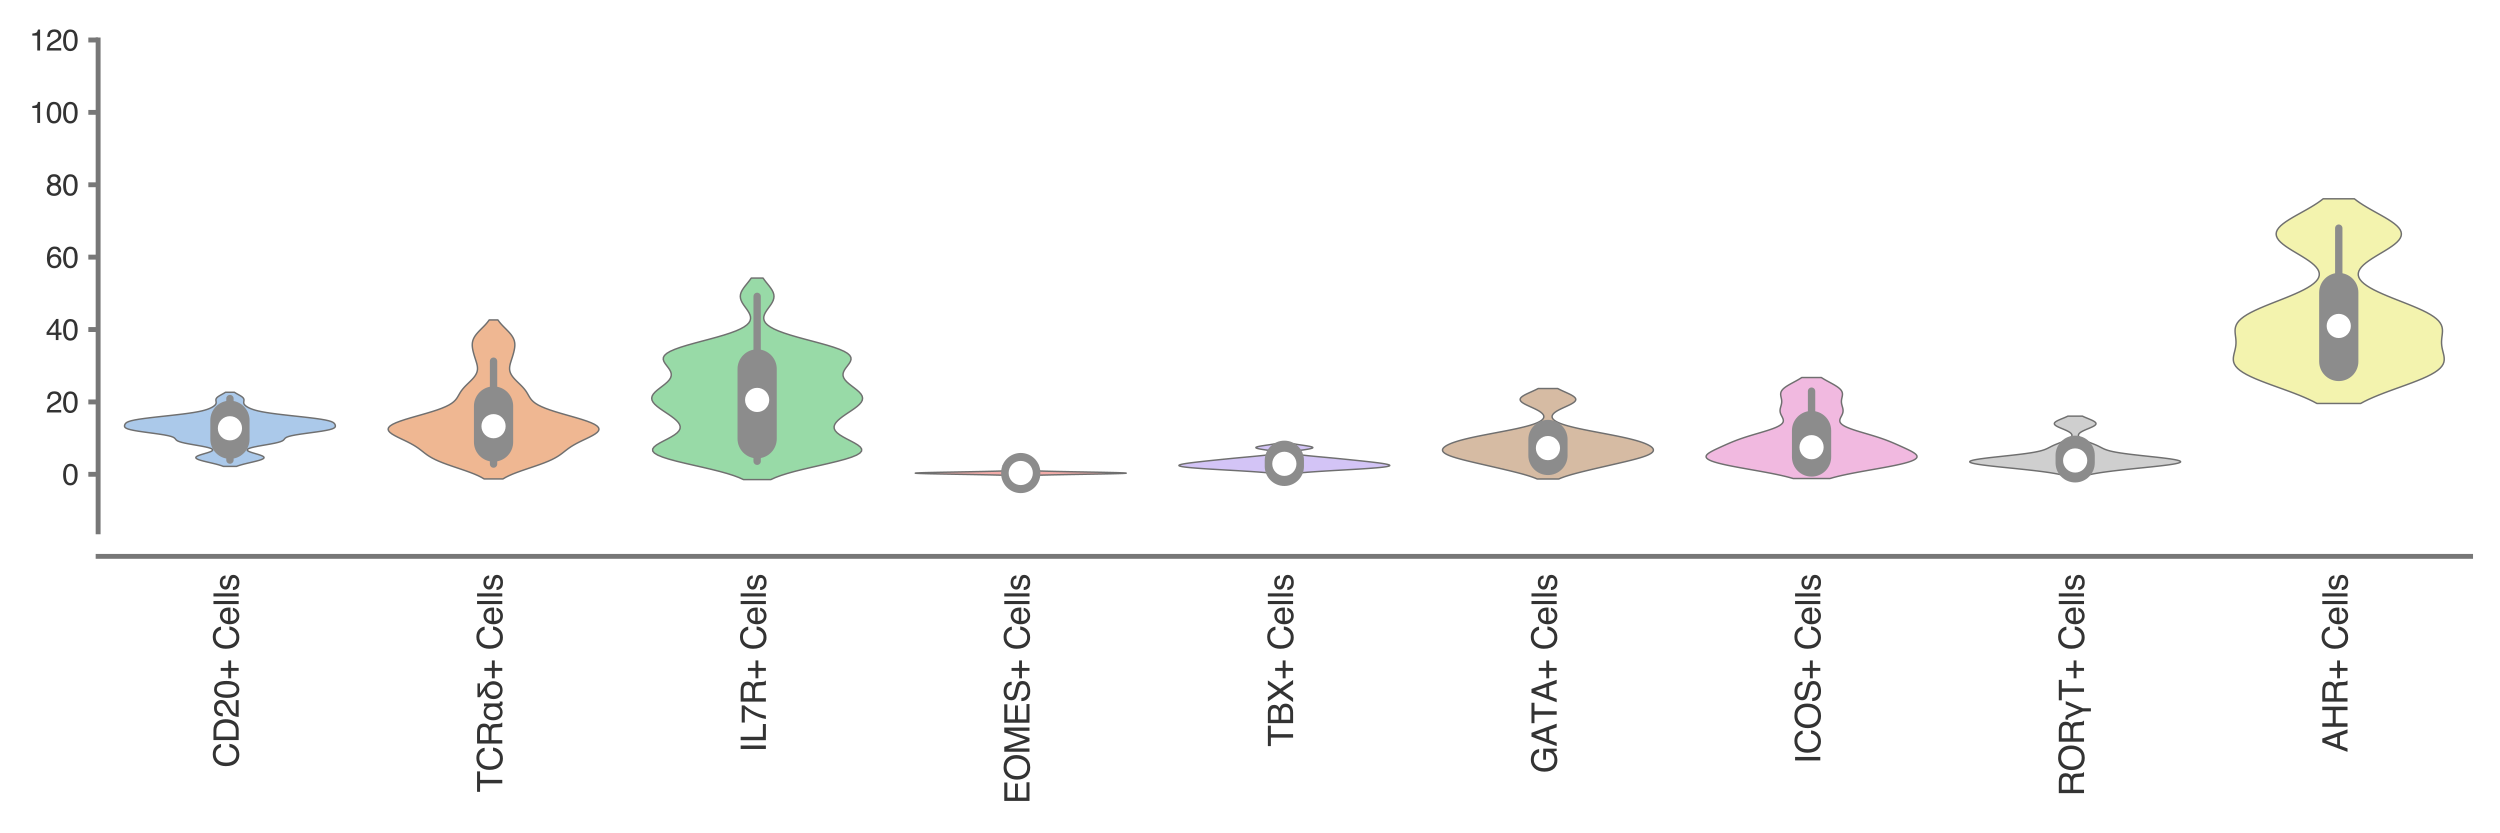 <?xml version="1.0" encoding="utf-8" standalone="no"?>
<!DOCTYPE svg PUBLIC "-//W3C//DTD SVG 1.1//EN"
  "http://www.w3.org/Graphics/SVG/1.1/DTD/svg11.dtd">
<svg xmlns:xlink="http://www.w3.org/1999/xlink" width="254.88pt" height="84.96pt" viewBox="0 0 254.88 84.96" xmlns="http://www.w3.org/2000/svg" version="1.1">
 <defs>
  <style type="text/css">*{stroke-linejoin: round; stroke-linecap: butt}</style>
 </defs>
 <g id="figure_1">
  <g id="patch_1">
   <path d="M 0 84.96 
L 254.88 84.96 
L 254.88 0 
L 0 0 
z
" style="fill: #ffffff"/>
  </g>
  <g id="axes_1">
   <g id="patch_2">
    <path d="M 10.005 54.222 
L 251.88 54.222 
L 251.88 4.076 
L 10.005 4.076 
z
" style="fill: #ffffff"/>
   </g>
   <g id="matplotlib.axis_1">
    <g id="xtick_1">
     <g id="text_1">
      <!-- CD20+ Cells -->
      <g style="fill: #333333" transform="translate(24.333 78.266) rotate(-90) scale(0.035 -0.035)">
       <defs>
        <path id="Helvetica-43" d="M 2422 4716 
Q 3294 4716 3775 4256 
Q 4256 3797 4309 3213 
L 3703 3213 
Q 3600 3656 3292 3915 
Q 2984 4175 2428 4175 
Q 1750 4175 1333 3698 
Q 916 3222 916 2238 
Q 916 1431 1292 929 
Q 1669 428 2416 428 
Q 3103 428 3463 956 
Q 3653 1234 3747 1688 
L 4353 1688 
Q 4272 963 3816 472 
Q 3269 -119 2341 -119 
Q 1541 -119 997 366 
Q 281 1006 281 2344 
Q 281 3359 819 4009 
Q 1400 4716 2422 4716 
z
M 2297 4716 
L 2297 4716 
z
" transform="scale(0.016)"/>
        <path id="Helvetica-44" d="M 2250 531 
Q 2566 531 2769 597 
Q 3131 719 3363 1066 
Q 3547 1344 3628 1778 
Q 3675 2038 3675 2259 
Q 3675 3113 3336 3584 
Q 2997 4056 2244 4056 
L 1141 4056 
L 1141 531 
L 2250 531 
z
M 516 4591 
L 2375 4591 
Q 3322 4591 3844 3919 
Q 4309 3313 4309 2366 
Q 4309 1634 4034 1044 
Q 3550 0 2369 0 
L 516 0 
L 516 4591 
z
" transform="scale(0.016)"/>
        <path id="Helvetica-32" d="M 200 0 
Q 231 578 439 1006 
Q 647 1434 1250 1784 
L 1850 2131 
Q 2253 2366 2416 2531 
Q 2672 2791 2672 3125 
Q 2672 3516 2437 3745 
Q 2203 3975 1813 3975 
Q 1234 3975 1013 3538 
Q 894 3303 881 2888 
L 309 2888 
Q 319 3472 525 3841 
Q 891 4491 1816 4491 
Q 2584 4491 2939 4075 
Q 3294 3659 3294 3150 
Q 3294 2613 2916 2231 
Q 2697 2009 2131 1694 
L 1703 1456 
Q 1397 1288 1222 1134 
Q 909 863 828 531 
L 3272 531 
L 3272 0 
L 200 0 
z
" transform="scale(0.016)"/>
        <path id="Helvetica-30" d="M 1731 4475 
Q 2600 4475 2988 3759 
Q 3288 3206 3288 2244 
Q 3288 1331 3016 734 
Q 2622 -122 1728 -122 
Q 922 -122 528 578 
Q 200 1163 200 2147 
Q 200 2909 397 3456 
Q 766 4475 1731 4475 
z
M 1725 391 
Q 2163 391 2422 778 
Q 2681 1166 2681 2222 
Q 2681 2984 2493 3476 
Q 2306 3969 1766 3969 
Q 1269 3969 1039 3501 
Q 809 3034 809 2125 
Q 809 1441 956 1025 
Q 1181 391 1725 391 
z
" transform="scale(0.016)"/>
        <path id="Helvetica-2b" d="M 288 1369 
L 288 1894 
L 1650 1894 
L 1650 3266 
L 2184 3266 
L 2184 1894 
L 3547 1894 
L 3547 1369 
L 2184 1369 
L 2184 0 
L 1650 0 
L 1650 1369 
L 288 1369 
z
" transform="scale(0.016)"/>
        <path id="Helvetica-20" transform="scale(0.016)"/>
        <path id="Helvetica-65" d="M 1806 3422 
Q 2163 3422 2497 3255 
Q 2831 3088 3006 2822 
Q 3175 2569 3231 2231 
Q 3281 2000 3281 1494 
L 828 1494 
Q 844 984 1069 676 
Q 1294 369 1766 369 
Q 2206 369 2469 659 
Q 2619 828 2681 1050 
L 3234 1050 
Q 3213 866 3089 639 
Q 2966 413 2813 269 
Q 2556 19 2178 -69 
Q 1975 -119 1719 -119 
Q 1094 -119 659 336 
Q 225 791 225 1609 
Q 225 2416 662 2919 
Q 1100 3422 1806 3422 
z
M 2703 1941 
Q 2669 2306 2544 2525 
Q 2313 2931 1772 2931 
Q 1384 2931 1121 2651 
Q 859 2372 844 1941 
L 2703 1941 
z
M 1753 3428 
L 1753 3428 
z
" transform="scale(0.016)"/>
        <path id="Helvetica-6c" d="M 428 4591 
L 991 4591 
L 991 0 
L 428 0 
L 428 4591 
z
" transform="scale(0.016)"/>
        <path id="Helvetica-73" d="M 747 1050 
Q 772 769 888 619 
Q 1100 347 1625 347 
Q 1938 347 2175 483 
Q 2413 619 2413 903 
Q 2413 1119 2222 1231 
Q 2100 1300 1741 1391 
L 1294 1503 
Q 866 1609 663 1741 
Q 300 1969 300 2372 
Q 300 2847 642 3140 
Q 984 3434 1563 3434 
Q 2319 3434 2653 2991 
Q 2863 2709 2856 2384 
L 2325 2384 
Q 2309 2575 2191 2731 
Q 1997 2953 1519 2953 
Q 1200 2953 1036 2831 
Q 872 2709 872 2509 
Q 872 2291 1088 2159 
Q 1213 2081 1456 2022 
L 1828 1931 
Q 2434 1784 2641 1647 
Q 2969 1431 2969 969 
Q 2969 522 2630 197 
Q 2291 -128 1597 -128 
Q 850 -128 539 211 
Q 228 550 206 1050 
L 747 1050 
z
M 1578 3428 
L 1578 3428 
z
" transform="scale(0.016)"/>
       </defs>
       <use xlink:href="#Helvetica-43"/>
       <use xlink:href="#Helvetica-44" x="72.217"/>
       <use xlink:href="#Helvetica-32" x="144.434"/>
       <use xlink:href="#Helvetica-30" x="200.049"/>
       <use xlink:href="#Helvetica-2b" x="255.664"/>
       <use xlink:href="#Helvetica-20" x="314.062"/>
       <use xlink:href="#Helvetica-43" x="341.846"/>
       <use xlink:href="#Helvetica-65" x="414.062"/>
       <use xlink:href="#Helvetica-6c" x="469.678"/>
       <use xlink:href="#Helvetica-6c" x="491.895"/>
       <use xlink:href="#Helvetica-73" x="514.111"/>
      </g>
     </g>
    </g>
    <g id="xtick_2">
     <g id="text_2">
      <!-- TCRαδ+ Cells -->
      <g style="fill: #333333" transform="translate(51.208 80.787) rotate(-90) scale(0.035 -0.035)">
       <defs>
        <path id="Helvetica-54" d="M 3828 4591 
L 3828 4044 
L 2281 4044 
L 2281 0 
L 1650 0 
L 1650 4044 
L 103 4044 
L 103 4591 
L 3828 4591 
z
" transform="scale(0.016)"/>
        <path id="Helvetica-52" d="M 2622 2488 
Q 3059 2488 3314 2663 
Q 3569 2838 3569 3294 
Q 3569 3784 3213 3963 
Q 3022 4056 2703 4056 
L 1184 4056 
L 1184 2488 
L 2622 2488 
z
M 563 4591 
L 2688 4591 
Q 3213 4591 3553 4438 
Q 4200 4144 4200 3353 
Q 4200 2941 4029 2678 
Q 3859 2416 3553 2256 
Q 3822 2147 3958 1969 
Q 4094 1791 4109 1391 
L 4131 775 
Q 4141 513 4175 384 
Q 4231 166 4375 103 
L 4375 0 
L 3613 0 
Q 3581 59 3562 153 
Q 3544 247 3531 516 
L 3494 1281 
Q 3472 1731 3159 1884 
Q 2981 1969 2600 1969 
L 1184 1969 
L 1184 0 
L 563 0 
L 563 4591 
z
" transform="scale(0.016)"/>
        <path id="Helvetica-3b1" d="M 3347 703 
Q 3334 428 3525 434 
Q 3641 434 3700 475 
L 3700 -19 
Q 3628 -44 3513 -50 
Q 3391 -63 3309 -63 
Q 3084 -56 2956 103 
Q 2816 256 2816 475 
L 2803 475 
Q 2413 -63 1734 -63 
Q 1006 -50 647 459 
Q 281 953 281 1644 
Q 281 2350 634 2859 
Q 984 3378 1741 3391 
Q 2413 3391 2797 2847 
L 2809 2847 
L 2809 3328 
L 3347 3328 
L 3347 703 
z
M 1825 397 
Q 2075 397 2253 513 
Q 2425 622 2541 806 
Q 2766 1184 2766 1638 
Q 2766 2144 2559 2528 
Q 2350 2919 1797 2931 
Q 1306 2919 1081 2534 
Q 856 2156 856 1697 
Q 856 1209 1081 819 
Q 1306 409 1825 397 
z
" transform="scale(0.016)"/>
        <path id="Helvetica-3b4" d="M 666 4519 
L 3188 4519 
L 3188 4056 
L 1394 4056 
L 1394 4044 
L 2509 3303 
Q 3134 2881 3372 2469 
Q 3591 2053 3584 1600 
Q 3578 934 3163 447 
Q 2738 -50 1938 -63 
Q 1203 -56 769 403 
Q 331 850 325 1556 
Q 341 3066 1863 3188 
L 1863 3200 
L 666 4056 
L 666 4519 
z
M 1991 397 
Q 2497 403 2731 794 
Q 2969 1166 2969 1606 
Q 2969 1856 2919 2041 
Q 2866 2222 2791 2344 
Q 2713 2463 2638 2541 
Q 2559 2619 2509 2650 
Q 2381 2766 2156 2766 
Q 947 2766 941 1528 
Q 941 1056 1216 738 
Q 1491 403 1991 397 
z
" transform="scale(0.016)"/>
       </defs>
       <use xlink:href="#Helvetica-54"/>
       <use xlink:href="#Helvetica-43" x="61.084"/>
       <use xlink:href="#Helvetica-52" x="133.301"/>
       <use xlink:href="#Helvetica-3b1" x="205.518"/>
       <use xlink:href="#Helvetica-3b4" x="266.602"/>
       <use xlink:href="#Helvetica-2b" x="327.686"/>
       <use xlink:href="#Helvetica-20" x="386.084"/>
       <use xlink:href="#Helvetica-43" x="413.867"/>
       <use xlink:href="#Helvetica-65" x="486.084"/>
       <use xlink:href="#Helvetica-6c" x="541.699"/>
       <use xlink:href="#Helvetica-6c" x="563.916"/>
       <use xlink:href="#Helvetica-73" x="586.133"/>
      </g>
     </g>
    </g>
    <g id="xtick_3">
     <g id="text_3">
      <!-- IL7R+ Cells -->
      <g style="fill: #333333" transform="translate(78.083 76.711) rotate(-90) scale(0.035 -0.035)">
       <defs>
        <path id="Helvetica-49" d="M 628 4591 
L 1256 4591 
L 1256 0 
L 628 0 
L 628 4591 
z
" transform="scale(0.016)"/>
        <path id="Helvetica-4c" d="M 488 4591 
L 1109 4591 
L 1109 547 
L 3434 547 
L 3434 0 
L 488 0 
L 488 4591 
z
" transform="scale(0.016)"/>
        <path id="Helvetica-37" d="M 3347 4400 
L 3347 3909 
Q 3131 3700 2773 3181 
Q 2416 2663 2141 2063 
Q 1869 1478 1728 997 
Q 1638 688 1494 0 
L 872 0 
Q 1084 1281 1809 2550 
Q 2238 3294 2709 3834 
L 234 3834 
L 234 4400 
L 3347 4400 
z
" transform="scale(0.016)"/>
       </defs>
       <use xlink:href="#Helvetica-49"/>
       <use xlink:href="#Helvetica-4c" x="27.783"/>
       <use xlink:href="#Helvetica-37" x="83.398"/>
       <use xlink:href="#Helvetica-52" x="139.014"/>
       <use xlink:href="#Helvetica-2b" x="211.23"/>
       <use xlink:href="#Helvetica-20" x="269.629"/>
       <use xlink:href="#Helvetica-43" x="297.412"/>
       <use xlink:href="#Helvetica-65" x="369.629"/>
       <use xlink:href="#Helvetica-6c" x="425.244"/>
       <use xlink:href="#Helvetica-6c" x="447.461"/>
       <use xlink:href="#Helvetica-73" x="469.678"/>
      </g>
     </g>
    </g>
    <g id="xtick_4">
     <g id="text_4">
      <!-- EOMES+ Cells -->
      <g style="fill: #333333" transform="translate(104.958 81.96) rotate(-90) scale(0.035 -0.035)">
       <defs>
        <path id="Helvetica-45" d="M 547 4591 
L 3894 4591 
L 3894 4028 
L 1153 4028 
L 1153 2634 
L 3688 2634 
L 3688 2103 
L 1153 2103 
L 1153 547 
L 3941 547 
L 3941 0 
L 547 0 
L 547 4591 
z
M 2244 4591 
L 2244 4591 
z
" transform="scale(0.016)"/>
        <path id="Helvetica-4f" d="M 2469 4716 
Q 3684 4716 4269 3934 
Q 4725 3325 4725 2375 
Q 4725 1347 4203 666 
Q 3591 -134 2456 -134 
Q 1397 -134 791 566 
Q 250 1241 250 2272 
Q 250 3203 713 3866 
Q 1306 4716 2469 4716 
z
M 2531 422 
Q 3353 422 3720 1011 
Q 4088 1600 4088 2366 
Q 4088 3175 3664 3669 
Q 3241 4163 2506 4163 
Q 1794 4163 1344 3673 
Q 894 3184 894 2231 
Q 894 1469 1280 945 
Q 1666 422 2531 422 
z
M 2488 4716 
L 2488 4716 
z
" transform="scale(0.016)"/>
        <path id="Helvetica-4d" d="M 472 4591 
L 1363 4591 
L 2681 709 
L 3991 4591 
L 4872 4591 
L 4872 0 
L 4281 0 
L 4281 2709 
Q 4281 2850 4287 3175 
Q 4294 3500 4294 3872 
L 2984 0 
L 2369 0 
L 1050 3872 
L 1050 3731 
Q 1050 3563 1058 3217 
Q 1066 2872 1066 2709 
L 1066 0 
L 472 0 
L 472 4591 
z
" transform="scale(0.016)"/>
        <path id="Helvetica-53" d="M 894 1481 
Q 916 1091 1078 847 
Q 1388 391 2169 391 
Q 2519 391 2806 491 
Q 3363 684 3363 1184 
Q 3363 1559 3128 1719 
Q 2891 1875 2384 1991 
L 1763 2131 
Q 1153 2269 900 2434 
Q 463 2722 463 3294 
Q 463 3913 891 4309 
Q 1319 4706 2103 4706 
Q 2825 4706 3329 4357 
Q 3834 4009 3834 3244 
L 3250 3244 
Q 3203 3613 3050 3809 
Q 2766 4169 2084 4169 
Q 1534 4169 1293 3937 
Q 1053 3706 1053 3400 
Q 1053 3063 1334 2906 
Q 1519 2806 2169 2656 
L 2813 2509 
Q 3278 2403 3531 2219 
Q 3969 1897 3969 1284 
Q 3969 522 3414 194 
Q 2859 -134 2125 -134 
Q 1269 -134 784 303 
Q 300 738 309 1481 
L 894 1481 
z
M 2150 4716 
L 2150 4716 
z
" transform="scale(0.016)"/>
       </defs>
       <use xlink:href="#Helvetica-45"/>
       <use xlink:href="#Helvetica-4f" x="66.699"/>
       <use xlink:href="#Helvetica-4d" x="144.482"/>
       <use xlink:href="#Helvetica-45" x="227.783"/>
       <use xlink:href="#Helvetica-53" x="294.482"/>
       <use xlink:href="#Helvetica-2b" x="361.182"/>
       <use xlink:href="#Helvetica-20" x="419.58"/>
       <use xlink:href="#Helvetica-43" x="447.363"/>
       <use xlink:href="#Helvetica-65" x="519.58"/>
       <use xlink:href="#Helvetica-6c" x="575.195"/>
       <use xlink:href="#Helvetica-6c" x="597.412"/>
       <use xlink:href="#Helvetica-73" x="619.629"/>
      </g>
     </g>
    </g>
    <g id="xtick_5">
     <g id="text_5">
      <!-- TBX+ Cells -->
      <g style="fill: #333333" transform="translate(131.833 76.125) rotate(-90) scale(0.035 -0.035)">
       <defs>
        <path id="Helvetica-42" d="M 2213 2650 
Q 2606 2650 2825 2759 
Q 3169 2931 3169 3378 
Q 3169 3828 2803 3984 
Q 2597 4072 2191 4072 
L 1081 4072 
L 1081 2650 
L 2213 2650 
z
M 2422 531 
Q 2994 531 3238 863 
Q 3391 1072 3391 1369 
Q 3391 1869 2944 2050 
Q 2706 2147 2316 2147 
L 1081 2147 
L 1081 531 
L 2422 531 
z
M 472 4591 
L 2444 4591 
Q 3250 4591 3591 4109 
Q 3791 3825 3791 3453 
Q 3791 3019 3544 2741 
Q 3416 2594 3175 2472 
Q 3528 2338 3703 2169 
Q 4013 1869 4013 1341 
Q 4013 897 3734 538 
Q 3319 0 2413 0 
L 472 0 
L 472 4591 
z
" transform="scale(0.016)"/>
        <path id="Helvetica-58" d="M 881 0 
L 131 0 
L 1775 2353 
L 234 4591 
L 1013 4591 
L 2184 2834 
L 3347 4591 
L 4088 4591 
L 2547 2353 
L 4163 0 
L 3391 0 
L 2153 1888 
L 881 0 
z
" transform="scale(0.016)"/>
       </defs>
       <use xlink:href="#Helvetica-54"/>
       <use xlink:href="#Helvetica-42" x="61.084"/>
       <use xlink:href="#Helvetica-58" x="127.783"/>
       <use xlink:href="#Helvetica-2b" x="194.482"/>
       <use xlink:href="#Helvetica-20" x="252.881"/>
       <use xlink:href="#Helvetica-43" x="280.664"/>
       <use xlink:href="#Helvetica-65" x="352.881"/>
       <use xlink:href="#Helvetica-6c" x="408.496"/>
       <use xlink:href="#Helvetica-6c" x="430.713"/>
       <use xlink:href="#Helvetica-73" x="452.93"/>
      </g>
     </g>
    </g>
    <g id="xtick_6">
     <g id="text_6">
      <!-- GATA+ Cells -->
      <g style="fill: #333333" transform="translate(158.708 78.847) rotate(-90) scale(0.035 -0.035)">
       <defs>
        <path id="Helvetica-47" d="M 2472 4709 
Q 3119 4709 3591 4459 
Q 4275 4100 4428 3200 
L 3813 3200 
Q 3700 3703 3347 3933 
Q 2994 4163 2456 4163 
Q 1819 4163 1383 3684 
Q 947 3206 947 2259 
Q 947 1441 1306 927 
Q 1666 413 2478 413 
Q 3100 413 3508 773 
Q 3916 1134 3925 1941 
L 2488 1941 
L 2488 2456 
L 4503 2456 
L 4503 0 
L 4103 0 
L 3953 591 
Q 3638 244 3394 109 
Q 2984 -122 2353 -122 
Q 1538 -122 950 406 
Q 309 1069 309 2225 
Q 309 3378 934 4059 
Q 1528 4709 2472 4709 
z
M 2369 4716 
L 2369 4716 
z
" transform="scale(0.016)"/>
        <path id="Helvetica-41" d="M 2844 1881 
L 2147 3909 
L 1406 1881 
L 2844 1881 
z
M 1822 4591 
L 2525 4591 
L 4191 0 
L 3509 0 
L 3044 1375 
L 1228 1375 
L 731 0 
L 94 0 
L 1822 4591 
z
" transform="scale(0.016)"/>
       </defs>
       <use xlink:href="#Helvetica-47"/>
       <use xlink:href="#Helvetica-41" x="77.783"/>
       <use xlink:href="#Helvetica-54" x="144.482"/>
       <use xlink:href="#Helvetica-41" x="205.566"/>
       <use xlink:href="#Helvetica-2b" x="272.266"/>
       <use xlink:href="#Helvetica-20" x="330.664"/>
       <use xlink:href="#Helvetica-43" x="358.447"/>
       <use xlink:href="#Helvetica-65" x="430.664"/>
       <use xlink:href="#Helvetica-6c" x="486.279"/>
       <use xlink:href="#Helvetica-6c" x="508.496"/>
       <use xlink:href="#Helvetica-73" x="530.713"/>
      </g>
     </g>
    </g>
    <g id="xtick_7">
     <g id="text_7">
      <!-- ICOS+ Cells -->
      <g style="fill: #333333" transform="translate(185.583 77.875) rotate(-90) scale(0.035 -0.035)">
       <use xlink:href="#Helvetica-49"/>
       <use xlink:href="#Helvetica-43" x="27.783"/>
       <use xlink:href="#Helvetica-4f" x="100"/>
       <use xlink:href="#Helvetica-53" x="177.783"/>
       <use xlink:href="#Helvetica-2b" x="244.482"/>
       <use xlink:href="#Helvetica-20" x="302.881"/>
       <use xlink:href="#Helvetica-43" x="330.664"/>
       <use xlink:href="#Helvetica-65" x="402.881"/>
       <use xlink:href="#Helvetica-6c" x="458.496"/>
       <use xlink:href="#Helvetica-6c" x="480.713"/>
       <use xlink:href="#Helvetica-73" x="502.93"/>
      </g>
     </g>
    </g>
    <g id="xtick_8">
     <g id="text_8">
      <!-- RORγT+ Cells -->
      <g style="fill: #333333" transform="translate(212.47 81.18) rotate(-90) scale(0.035 -0.035)">
       <defs>
        <path id="Helvetica-3b3" d="M 1556 225 
L 581 2444 
Q 481 2700 416 2803 
Q 347 2894 244 2894 
Q 91 2888 56 2872 
L 56 3334 
Q 166 3384 313 3391 
Q 641 3391 788 3250 
Q 863 3188 922 3078 
Q 978 2963 1038 2809 
L 1844 878 
L 2828 3328 
L 3431 3328 
L 2131 225 
L 2131 -1253 
L 1556 -1253 
L 1556 225 
z
" transform="scale(0.016)"/>
       </defs>
       <use xlink:href="#Helvetica-52"/>
       <use xlink:href="#Helvetica-4f" x="72.217"/>
       <use xlink:href="#Helvetica-52" x="150"/>
       <use xlink:href="#Helvetica-3b3" x="222.217"/>
       <use xlink:href="#Helvetica-54" x="277.832"/>
       <use xlink:href="#Helvetica-2b" x="338.916"/>
       <use xlink:href="#Helvetica-20" x="397.314"/>
       <use xlink:href="#Helvetica-43" x="425.098"/>
       <use xlink:href="#Helvetica-65" x="497.314"/>
       <use xlink:href="#Helvetica-6c" x="552.93"/>
       <use xlink:href="#Helvetica-6c" x="575.146"/>
       <use xlink:href="#Helvetica-73" x="597.363"/>
      </g>
     </g>
    </g>
    <g id="xtick_9">
     <g id="text_9">
      <!-- AHR+ Cells -->
      <g style="fill: #333333" transform="translate(239.333 76.708) rotate(-90) scale(0.035 -0.035)">
       <defs>
        <path id="Helvetica-48" d="M 503 4591 
L 1131 4591 
L 1131 2694 
L 3519 2694 
L 3519 4591 
L 4147 4591 
L 4147 0 
L 3519 0 
L 3519 2147 
L 1131 2147 
L 1131 0 
L 503 0 
L 503 4591 
z
" transform="scale(0.016)"/>
       </defs>
       <use xlink:href="#Helvetica-41"/>
       <use xlink:href="#Helvetica-48" x="66.699"/>
       <use xlink:href="#Helvetica-52" x="138.916"/>
       <use xlink:href="#Helvetica-2b" x="211.133"/>
       <use xlink:href="#Helvetica-20" x="269.531"/>
       <use xlink:href="#Helvetica-43" x="297.314"/>
       <use xlink:href="#Helvetica-65" x="369.531"/>
       <use xlink:href="#Helvetica-6c" x="425.146"/>
       <use xlink:href="#Helvetica-6c" x="447.363"/>
       <use xlink:href="#Helvetica-73" x="469.58"/>
      </g>
     </g>
    </g>
   </g>
   <g id="matplotlib.axis_2">
    <g id="ytick_1">
     <g id="line2d_1">
      <defs>
       <path id="m2595aeacff" d="M 0 0 
L -1 0 
" style="stroke: #777777; stroke-width: 0.5"/>
      </defs>
      <g>
       <use xlink:href="#m2595aeacff" x="10.005" y="48.355" style="fill: #777777; stroke: #777777; stroke-width: 0.5"/>
      </g>
     </g>
     <g id="text_10">
      <!-- 0 -->
      <g style="fill: #333333" transform="translate(6.337 49.431) scale(0.03 -0.03)">
       <use xlink:href="#Helvetica-30"/>
      </g>
     </g>
    </g>
    <g id="ytick_2">
     <g id="line2d_2">
      <g>
       <use xlink:href="#m2595aeacff" x="10.005" y="40.976" style="fill: #777777; stroke: #777777; stroke-width: 0.5"/>
      </g>
     </g>
     <g id="text_11">
      <!-- 20 -->
      <g style="fill: #333333" transform="translate(4.669 42.052) scale(0.03 -0.03)">
       <use xlink:href="#Helvetica-32"/>
       <use xlink:href="#Helvetica-30" x="55.615"/>
      </g>
     </g>
    </g>
    <g id="ytick_3">
     <g id="line2d_3">
      <g>
       <use xlink:href="#m2595aeacff" x="10.005" y="33.596" style="fill: #777777; stroke: #777777; stroke-width: 0.5"/>
      </g>
     </g>
     <g id="text_12">
      <!-- 40 -->
      <g style="fill: #333333" transform="translate(4.669 34.672) scale(0.03 -0.03)">
       <defs>
        <path id="Helvetica-34" d="M 2116 1584 
L 2116 3613 
L 681 1584 
L 2116 1584 
z
M 2125 0 
L 2125 1094 
L 163 1094 
L 163 1644 
L 2213 4488 
L 2688 4488 
L 2688 1584 
L 3347 1584 
L 3347 1094 
L 2688 1094 
L 2688 0 
L 2125 0 
z
" transform="scale(0.016)"/>
       </defs>
       <use xlink:href="#Helvetica-34"/>
       <use xlink:href="#Helvetica-30" x="55.615"/>
      </g>
     </g>
    </g>
    <g id="ytick_4">
     <g id="line2d_4">
      <g>
       <use xlink:href="#m2595aeacff" x="10.005" y="26.216" style="fill: #777777; stroke: #777777; stroke-width: 0.5"/>
      </g>
     </g>
     <g id="text_13">
      <!-- 60 -->
      <g style="fill: #333333" transform="translate(4.669 27.292) scale(0.03 -0.03)">
       <defs>
        <path id="Helvetica-36" d="M 1872 4494 
Q 2622 4494 2917 4105 
Q 3213 3716 3213 3303 
L 2656 3303 
Q 2606 3569 2497 3719 
Q 2294 4000 1881 4000 
Q 1409 4000 1131 3564 
Q 853 3128 822 2316 
Q 1016 2600 1309 2741 
Q 1578 2866 1909 2866 
Q 2472 2866 2890 2506 
Q 3309 2147 3309 1434 
Q 3309 825 2912 354 
Q 2516 -116 1781 -116 
Q 1153 -116 697 361 
Q 241 838 241 1966 
Q 241 2800 444 3381 
Q 834 4494 1872 4494 
z
M 1831 384 
Q 2275 384 2495 682 
Q 2716 981 2716 1388 
Q 2716 1731 2519 2042 
Q 2322 2353 1803 2353 
Q 1441 2353 1167 2112 
Q 894 1872 894 1388 
Q 894 963 1142 673 
Q 1391 384 1831 384 
z
" transform="scale(0.016)"/>
       </defs>
       <use xlink:href="#Helvetica-36"/>
       <use xlink:href="#Helvetica-30" x="55.615"/>
      </g>
     </g>
    </g>
    <g id="ytick_5">
     <g id="line2d_5">
      <g>
       <use xlink:href="#m2595aeacff" x="10.005" y="18.836" style="fill: #777777; stroke: #777777; stroke-width: 0.5"/>
      </g>
     </g>
     <g id="text_14">
      <!-- 80 -->
      <g style="fill: #333333" transform="translate(4.669 19.912) scale(0.03 -0.03)">
       <defs>
        <path id="Helvetica-38" d="M 1741 2600 
Q 2113 2600 2322 2808 
Q 2531 3016 2531 3303 
Q 2531 3553 2331 3762 
Q 2131 3972 1722 3972 
Q 1316 3972 1134 3762 
Q 953 3553 953 3272 
Q 953 2956 1187 2778 
Q 1422 2600 1741 2600 
z
M 1775 384 
Q 2166 384 2423 595 
Q 2681 806 2681 1225 
Q 2681 1659 2415 1884 
Q 2150 2109 1734 2109 
Q 1331 2109 1076 1879 
Q 822 1650 822 1244 
Q 822 894 1055 639 
Q 1288 384 1775 384 
z
M 975 2384 
Q 741 2484 609 2619 
Q 363 2869 363 3269 
Q 363 3769 725 4128 
Q 1088 4488 1753 4488 
Q 2397 4488 2762 4148 
Q 3128 3809 3128 3356 
Q 3128 2938 2916 2678 
Q 2797 2531 2547 2391 
Q 2825 2263 2984 2097 
Q 3281 1784 3281 1284 
Q 3281 694 2884 283 
Q 2488 -128 1763 -128 
Q 1109 -128 657 226 
Q 206 581 206 1256 
Q 206 1653 400 1942 
Q 594 2231 975 2384 
z
" transform="scale(0.016)"/>
       </defs>
       <use xlink:href="#Helvetica-38"/>
       <use xlink:href="#Helvetica-30" x="55.615"/>
      </g>
     </g>
    </g>
    <g id="ytick_6">
     <g id="line2d_6">
      <g>
       <use xlink:href="#m2595aeacff" x="10.005" y="11.456" style="fill: #777777; stroke: #777777; stroke-width: 0.5"/>
      </g>
     </g>
     <g id="text_15">
      <!-- 100 -->
      <g style="fill: #333333" transform="translate(3 12.532) scale(0.03 -0.03)">
       <defs>
        <path id="Helvetica-31" d="M 613 3169 
L 613 3600 
Q 1222 3659 1462 3798 
Q 1703 3938 1822 4456 
L 2266 4456 
L 2266 0 
L 1666 0 
L 1666 3169 
L 613 3169 
z
" transform="scale(0.016)"/>
       </defs>
       <use xlink:href="#Helvetica-31"/>
       <use xlink:href="#Helvetica-30" x="55.615"/>
       <use xlink:href="#Helvetica-30" x="111.23"/>
      </g>
     </g>
    </g>
    <g id="ytick_7">
     <g id="line2d_7">
      <g>
       <use xlink:href="#m2595aeacff" x="10.005" y="4.076" style="fill: #777777; stroke: #777777; stroke-width: 0.5"/>
      </g>
     </g>
     <g id="text_16">
      <!-- 120 -->
      <g style="fill: #333333" transform="translate(3 5.152) scale(0.03 -0.03)">
       <use xlink:href="#Helvetica-31"/>
       <use xlink:href="#Helvetica-32" x="55.615"/>
       <use xlink:href="#Helvetica-30" x="111.23"/>
      </g>
     </g>
    </g>
   </g>
   <g id="PolyCollection_1">
    <defs>
     <path id="m096abd3ed0" d="M 24.11 -37.41 
L 22.775 -37.41 
L 22.564 -37.487 
L 22.316 -37.563 
L 22.034 -37.64 
L 21.726 -37.716 
L 21.402 -37.792 
L 21.076 -37.869 
L 20.765 -37.945 
L 20.484 -38.021 
L 20.251 -38.098 
L 20.081 -38.174 
L 19.982 -38.25 
L 19.962 -38.327 
L 20.02 -38.403 
L 20.15 -38.479 
L 20.341 -38.556 
L 20.575 -38.632 
L 20.833 -38.708 
L 21.091 -38.785 
L 21.327 -38.861 
L 21.517 -38.937 
L 21.643 -39.014 
L 21.688 -39.09 
L 21.641 -39.166 
L 21.498 -39.243 
L 21.262 -39.319 
L 20.944 -39.395 
L 20.559 -39.472 
L 20.133 -39.548 
L 19.691 -39.624 
L 19.263 -39.701 
L 18.874 -39.777 
L 18.546 -39.853 
L 18.291 -39.93 
L 18.109 -40.006 
L 17.992 -40.082 
L 17.918 -40.159 
L 17.857 -40.235 
L 17.779 -40.311 
L 17.65 -40.388 
L 17.445 -40.464 
L 17.148 -40.54 
L 16.757 -40.617 
L 16.282 -40.693 
L 15.747 -40.769 
L 15.183 -40.846 
L 14.626 -40.922 
L 14.11 -40.998 
L 13.663 -41.075 
L 13.303 -41.151 
L 13.036 -41.227 
L 12.857 -41.304 
L 12.753 -41.38 
L 12.704 -41.456 
L 12.693 -41.533 
L 12.704 -41.609 
L 12.732 -41.685 
L 12.777 -41.762 
L 12.848 -41.838 
L 12.962 -41.914 
L 13.138 -41.991 
L 13.391 -42.067 
L 13.734 -42.143 
L 14.173 -42.22 
L 14.702 -42.296 
L 15.309 -42.372 
L 15.972 -42.449 
L 16.667 -42.525 
L 17.366 -42.601 
L 18.043 -42.678 
L 18.675 -42.754 
L 19.247 -42.83 
L 19.75 -42.907 
L 20.181 -42.983 
L 20.543 -43.059 
L 20.843 -43.136 
L 21.092 -43.212 
L 21.299 -43.288 
L 21.473 -43.365 
L 21.621 -43.441 
L 21.746 -43.517 
L 21.849 -43.594 
L 21.93 -43.67 
L 21.988 -43.746 
L 22.023 -43.823 
L 22.037 -43.899 
L 22.035 -43.975 
L 22.025 -44.052 
L 22.014 -44.128 
L 22.012 -44.204 
L 22.027 -44.281 
L 22.066 -44.357 
L 22.13 -44.433 
L 22.221 -44.51 
L 22.333 -44.586 
L 22.461 -44.662 
L 22.598 -44.739 
L 22.737 -44.815 
L 22.869 -44.891 
L 22.99 -44.968 
L 23.895 -44.968 
L 23.895 -44.968 
L 24.016 -44.891 
L 24.149 -44.815 
L 24.287 -44.739 
L 24.424 -44.662 
L 24.552 -44.586 
L 24.665 -44.51 
L 24.755 -44.433 
L 24.819 -44.357 
L 24.858 -44.281 
L 24.873 -44.204 
L 24.871 -44.128 
L 24.861 -44.052 
L 24.85 -43.975 
L 24.848 -43.899 
L 24.863 -43.823 
L 24.898 -43.746 
L 24.955 -43.67 
L 25.036 -43.594 
L 25.139 -43.517 
L 25.264 -43.441 
L 25.412 -43.365 
L 25.586 -43.288 
L 25.793 -43.212 
L 26.042 -43.136 
L 26.342 -43.059 
L 26.704 -42.983 
L 27.135 -42.907 
L 27.638 -42.83 
L 28.21 -42.754 
L 28.843 -42.678 
L 29.519 -42.601 
L 30.218 -42.525 
L 30.913 -42.449 
L 31.576 -42.372 
L 32.183 -42.296 
L 32.712 -42.22 
L 33.151 -42.143 
L 33.494 -42.067 
L 33.748 -41.991 
L 33.923 -41.914 
L 34.037 -41.838 
L 34.108 -41.762 
L 34.153 -41.685 
L 34.181 -41.609 
L 34.193 -41.533 
L 34.181 -41.456 
L 34.133 -41.38 
L 34.028 -41.304 
L 33.849 -41.227 
L 33.582 -41.151 
L 33.222 -41.075 
L 32.775 -40.998 
L 32.259 -40.922 
L 31.702 -40.846 
L 31.138 -40.769 
L 30.603 -40.693 
L 30.128 -40.617 
L 29.737 -40.54 
L 29.44 -40.464 
L 29.235 -40.388 
L 29.106 -40.311 
L 29.028 -40.235 
L 28.968 -40.159 
L 28.893 -40.082 
L 28.776 -40.006 
L 28.594 -39.93 
L 28.339 -39.853 
L 28.011 -39.777 
L 27.622 -39.701 
L 27.194 -39.624 
L 26.752 -39.548 
L 26.326 -39.472 
L 25.941 -39.395 
L 25.623 -39.319 
L 25.387 -39.243 
L 25.244 -39.166 
L 25.197 -39.09 
L 25.242 -39.014 
L 25.368 -38.937 
L 25.558 -38.861 
L 25.794 -38.785 
L 26.052 -38.708 
L 26.31 -38.632 
L 26.544 -38.556 
L 26.735 -38.479 
L 26.865 -38.403 
L 26.923 -38.327 
L 26.903 -38.25 
L 26.804 -38.174 
L 26.634 -38.098 
L 26.401 -38.021 
L 26.12 -37.945 
L 25.809 -37.869 
L 25.483 -37.792 
L 25.159 -37.716 
L 24.851 -37.64 
L 24.569 -37.563 
L 24.321 -37.487 
L 24.11 -37.41 
z
" style="stroke: #6f6f6f; stroke-width: 0.15"/>
    </defs>
    <g clip-path="url(#p554cc8b95b)">
     <use xlink:href="#m096abd3ed0" x="0" y="84.96" style="fill: #abc9ea; stroke: #6f6f6f; stroke-width: 0.15"/>
    </g>
   </g>
   <g id="PolyCollection_2">
    <defs>
     <path id="mf895f15935" d="M 51.281 -36.135 
L 49.354 -36.135 
L 49.073 -36.299 
L 48.743 -36.463 
L 48.367 -36.627 
L 47.949 -36.79 
L 47.497 -36.954 
L 47.022 -37.118 
L 46.537 -37.281 
L 46.054 -37.445 
L 45.587 -37.609 
L 45.147 -37.773 
L 44.742 -37.936 
L 44.379 -38.1 
L 44.059 -38.264 
L 43.779 -38.427 
L 43.532 -38.591 
L 43.309 -38.755 
L 43.099 -38.919 
L 42.891 -39.082 
L 42.672 -39.246 
L 42.433 -39.41 
L 42.17 -39.573 
L 41.878 -39.737 
L 41.561 -39.901 
L 41.225 -40.065 
L 40.88 -40.228 
L 40.543 -40.392 
L 40.229 -40.556 
L 39.957 -40.719 
L 39.746 -40.883 
L 39.612 -41.047 
L 39.568 -41.211 
L 39.622 -41.374 
L 39.777 -41.538 
L 40.033 -41.702 
L 40.381 -41.865 
L 40.81 -42.029 
L 41.304 -42.193 
L 41.845 -42.357 
L 42.413 -42.52 
L 42.99 -42.684 
L 43.556 -42.848 
L 44.095 -43.011 
L 44.594 -43.175 
L 45.042 -43.339 
L 45.431 -43.503 
L 45.76 -43.666 
L 46.03 -43.83 
L 46.245 -43.994 
L 46.413 -44.157 
L 46.546 -44.321 
L 46.655 -44.485 
L 46.75 -44.649 
L 46.844 -44.812 
L 46.943 -44.976 
L 47.054 -45.14 
L 47.181 -45.303 
L 47.323 -45.467 
L 47.478 -45.631 
L 47.643 -45.795 
L 47.812 -45.958 
L 47.979 -46.122 
L 48.139 -46.286 
L 48.285 -46.449 
L 48.412 -46.613 
L 48.516 -46.777 
L 48.596 -46.941 
L 48.649 -47.104 
L 48.678 -47.268 
L 48.683 -47.432 
L 48.669 -47.595 
L 48.639 -47.759 
L 48.598 -47.923 
L 48.55 -48.087 
L 48.498 -48.25 
L 48.445 -48.414 
L 48.393 -48.578 
L 48.343 -48.741 
L 48.297 -48.905 
L 48.254 -49.069 
L 48.215 -49.233 
L 48.183 -49.396 
L 48.16 -49.56 
L 48.147 -49.724 
L 48.148 -49.887 
L 48.165 -50.051 
L 48.201 -50.215 
L 48.257 -50.379 
L 48.335 -50.542 
L 48.434 -50.706 
L 48.553 -50.87 
L 48.69 -51.033 
L 48.84 -51.197 
L 48.999 -51.361 
L 49.162 -51.525 
L 49.324 -51.688 
L 49.48 -51.852 
L 49.625 -52.016 
L 49.757 -52.179 
L 49.874 -52.343 
L 50.761 -52.343 
L 50.761 -52.343 
L 50.878 -52.179 
L 51.01 -52.016 
L 51.155 -51.852 
L 51.311 -51.688 
L 51.473 -51.525 
L 51.636 -51.361 
L 51.795 -51.197 
L 51.945 -51.033 
L 52.082 -50.87 
L 52.201 -50.706 
L 52.3 -50.542 
L 52.378 -50.379 
L 52.435 -50.215 
L 52.47 -50.051 
L 52.487 -49.887 
L 52.488 -49.724 
L 52.475 -49.56 
L 52.452 -49.396 
L 52.42 -49.233 
L 52.382 -49.069 
L 52.338 -48.905 
L 52.292 -48.741 
L 52.242 -48.578 
L 52.19 -48.414 
L 52.137 -48.25 
L 52.086 -48.087 
L 52.037 -47.923 
L 51.996 -47.759 
L 51.966 -47.595 
L 51.952 -47.432 
L 51.957 -47.268 
L 51.986 -47.104 
L 52.039 -46.941 
L 52.119 -46.777 
L 52.223 -46.613 
L 52.35 -46.449 
L 52.496 -46.286 
L 52.656 -46.122 
L 52.823 -45.958 
L 52.992 -45.795 
L 53.157 -45.631 
L 53.312 -45.467 
L 53.454 -45.303 
L 53.581 -45.14 
L 53.692 -44.976 
L 53.791 -44.812 
L 53.885 -44.649 
L 53.98 -44.485 
L 54.089 -44.321 
L 54.222 -44.157 
L 54.39 -43.994 
L 54.605 -43.83 
L 54.875 -43.666 
L 55.204 -43.503 
L 55.593 -43.339 
L 56.041 -43.175 
L 56.54 -43.011 
L 57.079 -42.848 
L 57.645 -42.684 
L 58.222 -42.52 
L 58.79 -42.357 
L 59.331 -42.193 
L 59.825 -42.029 
L 60.254 -41.865 
L 60.602 -41.702 
L 60.858 -41.538 
L 61.014 -41.374 
L 61.068 -41.211 
L 61.023 -41.047 
L 60.889 -40.883 
L 60.678 -40.719 
L 60.406 -40.556 
L 60.092 -40.392 
L 59.755 -40.228 
L 59.411 -40.065 
L 59.074 -39.901 
L 58.757 -39.737 
L 58.465 -39.573 
L 58.202 -39.41 
L 57.963 -39.246 
L 57.745 -39.082 
L 57.536 -38.919 
L 57.326 -38.755 
L 57.103 -38.591 
L 56.856 -38.427 
L 56.576 -38.264 
L 56.256 -38.1 
L 55.893 -37.936 
L 55.489 -37.773 
L 55.048 -37.609 
L 54.581 -37.445 
L 54.098 -37.281 
L 53.613 -37.118 
L 53.138 -36.954 
L 52.686 -36.79 
L 52.268 -36.627 
L 51.892 -36.463 
L 51.562 -36.299 
L 51.281 -36.135 
z
" style="stroke: #6f6f6f; stroke-width: 0.15"/>
    </defs>
    <g clip-path="url(#p554cc8b95b)">
     <use xlink:href="#mf895f15935" x="0" y="84.96" style="fill: #efb792; stroke: #6f6f6f; stroke-width: 0.15"/>
    </g>
   </g>
   <g id="PolyCollection_3">
    <defs>
     <path id="mc079d10ea2" d="M 78.591 -36.067 
L 75.794 -36.067 
L 75.333 -36.274 
L 74.775 -36.482 
L 74.12 -36.689 
L 73.372 -36.897 
L 72.546 -37.104 
L 71.664 -37.312 
L 70.753 -37.519 
L 69.85 -37.727 
L 68.993 -37.934 
L 68.221 -38.142 
L 67.568 -38.35 
L 67.061 -38.557 
L 66.719 -38.765 
L 66.547 -38.972 
L 66.539 -39.18 
L 66.677 -39.387 
L 66.933 -39.595 
L 67.274 -39.802 
L 67.663 -40.01 
L 68.065 -40.217 
L 68.445 -40.425 
L 68.778 -40.632 
L 69.044 -40.84 
L 69.229 -41.047 
L 69.331 -41.255 
L 69.348 -41.462 
L 69.288 -41.67 
L 69.159 -41.877 
L 68.971 -42.085 
L 68.735 -42.293 
L 68.464 -42.5 
L 68.167 -42.708 
L 67.858 -42.915 
L 67.548 -43.123 
L 67.251 -43.33 
L 66.981 -43.538 
L 66.752 -43.745 
L 66.58 -43.953 
L 66.474 -44.16 
L 66.443 -44.368 
L 66.488 -44.575 
L 66.606 -44.783 
L 66.789 -44.99 
L 67.021 -45.198 
L 67.283 -45.405 
L 67.556 -45.613 
L 67.818 -45.82 
L 68.051 -46.028 
L 68.238 -46.236 
L 68.367 -46.443 
L 68.433 -46.651 
L 68.435 -46.858 
L 68.376 -47.066 
L 68.268 -47.273 
L 68.124 -47.481 
L 67.965 -47.688 
L 67.811 -47.896 
L 67.688 -48.103 
L 67.622 -48.311 
L 67.635 -48.518 
L 67.749 -48.726 
L 67.978 -48.933 
L 68.329 -49.141 
L 68.8 -49.348 
L 69.38 -49.556 
L 70.052 -49.764 
L 70.79 -49.971 
L 71.564 -50.179 
L 72.345 -50.386 
L 73.103 -50.594 
L 73.812 -50.801 
L 74.454 -51.009 
L 75.013 -51.216 
L 75.483 -51.424 
L 75.859 -51.631 
L 76.145 -51.839 
L 76.346 -52.046 
L 76.468 -52.254 
L 76.521 -52.461 
L 76.514 -52.669 
L 76.456 -52.876 
L 76.358 -53.084 
L 76.23 -53.291 
L 76.085 -53.499 
L 75.933 -53.707 
L 75.787 -53.914 
L 75.659 -54.122 
L 75.56 -54.329 
L 75.497 -54.537 
L 75.475 -54.744 
L 75.498 -54.952 
L 75.562 -55.159 
L 75.665 -55.367 
L 75.798 -55.574 
L 75.951 -55.782 
L 76.117 -55.989 
L 76.284 -56.197 
L 76.444 -56.404 
L 76.593 -56.612 
L 77.792 -56.612 
L 77.792 -56.612 
L 77.941 -56.404 
L 78.101 -56.197 
L 78.268 -55.989 
L 78.434 -55.782 
L 78.587 -55.574 
L 78.72 -55.367 
L 78.823 -55.159 
L 78.887 -54.952 
L 78.91 -54.744 
L 78.888 -54.537 
L 78.825 -54.329 
L 78.726 -54.122 
L 78.598 -53.914 
L 78.452 -53.707 
L 78.3 -53.499 
L 78.155 -53.291 
L 78.027 -53.084 
L 77.929 -52.876 
L 77.871 -52.669 
L 77.864 -52.461 
L 77.917 -52.254 
L 78.039 -52.046 
L 78.24 -51.839 
L 78.526 -51.631 
L 78.902 -51.424 
L 79.372 -51.216 
L 79.931 -51.009 
L 80.573 -50.801 
L 81.282 -50.594 
L 82.04 -50.386 
L 82.821 -50.179 
L 83.595 -49.971 
L 84.333 -49.764 
L 85.005 -49.556 
L 85.585 -49.348 
L 86.056 -49.141 
L 86.407 -48.933 
L 86.636 -48.726 
L 86.75 -48.518 
L 86.763 -48.311 
L 86.697 -48.103 
L 86.574 -47.896 
L 86.42 -47.688 
L 86.261 -47.481 
L 86.117 -47.273 
L 86.009 -47.066 
L 85.95 -46.858 
L 85.952 -46.651 
L 86.018 -46.443 
L 86.147 -46.236 
L 86.334 -46.028 
L 86.567 -45.82 
L 86.829 -45.613 
L 87.102 -45.405 
L 87.364 -45.198 
L 87.596 -44.99 
L 87.779 -44.783 
L 87.897 -44.575 
L 87.942 -44.368 
L 87.911 -44.16 
L 87.805 -43.953 
L 87.632 -43.745 
L 87.404 -43.538 
L 87.134 -43.33 
L 86.837 -43.123 
L 86.527 -42.915 
L 86.218 -42.708 
L 85.921 -42.5 
L 85.65 -42.293 
L 85.414 -42.085 
L 85.226 -41.877 
L 85.097 -41.67 
L 85.037 -41.462 
L 85.054 -41.255 
L 85.156 -41.047 
L 85.341 -40.84 
L 85.607 -40.632 
L 85.94 -40.425 
L 86.32 -40.217 
L 86.722 -40.01 
L 87.111 -39.802 
L 87.452 -39.595 
L 87.708 -39.387 
L 87.846 -39.18 
L 87.838 -38.972 
L 87.666 -38.765 
L 87.324 -38.557 
L 86.817 -38.35 
L 86.164 -38.142 
L 85.392 -37.934 
L 84.535 -37.727 
L 83.632 -37.519 
L 82.721 -37.312 
L 81.838 -37.104 
L 81.012 -36.897 
L 80.265 -36.689 
L 79.61 -36.482 
L 79.052 -36.274 
L 78.591 -36.067 
z
" style="stroke: #6f6f6f; stroke-width: 0.15"/>
    </defs>
    <g clip-path="url(#p554cc8b95b)">
     <use xlink:href="#mc079d10ea2" x="0" y="84.96" style="fill: #98daa7; stroke: #6f6f6f; stroke-width: 0.15"/>
    </g>
   </g>
   <g id="PolyCollection_4">
    <defs>
     <path id="mbf429f13ba" d="M 105.974 -36.513 
L 102.161 -36.513 
L 101.767 -36.524 
L 101.323 -36.535 
L 100.83 -36.547 
L 100.29 -36.558 
L 99.709 -36.569 
L 99.093 -36.581 
L 98.452 -36.592 
L 97.796 -36.603 
L 97.137 -36.615 
L 96.49 -36.626 
L 95.867 -36.637 
L 95.284 -36.649 
L 94.756 -36.66 
L 94.294 -36.672 
L 93.91 -36.683 
L 93.616 -36.694 
L 93.416 -36.706 
L 93.317 -36.717 
L 93.321 -36.728 
L 93.425 -36.74 
L 93.626 -36.751 
L 93.919 -36.762 
L 94.294 -36.774 
L 94.741 -36.785 
L 95.249 -36.796 
L 95.805 -36.808 
L 96.396 -36.819 
L 97.01 -36.83 
L 97.633 -36.842 
L 98.255 -36.853 
L 98.865 -36.864 
L 99.454 -36.876 
L 100.015 -36.887 
L 100.54 -36.898 
L 101.027 -36.91 
L 101.471 -36.921 
L 101.872 -36.933 
L 102.229 -36.944 
L 102.543 -36.955 
L 102.816 -36.967 
L 103.051 -36.978 
L 103.25 -36.989 
L 103.417 -37.001 
L 103.555 -37.012 
L 103.668 -37.023 
L 103.759 -37.035 
L 103.832 -37.046 
L 103.89 -37.057 
L 103.935 -37.069 
L 103.969 -37.08 
L 103.996 -37.091 
L 104.015 -37.103 
L 104.029 -37.114 
L 104.039 -37.125 
L 104.046 -37.137 
L 104.05 -37.148 
L 104.052 -37.159 
L 104.051 -37.171 
L 104.048 -37.182 
L 104.043 -37.194 
L 104.036 -37.205 
L 104.025 -37.216 
L 104.011 -37.228 
L 103.992 -37.239 
L 103.968 -37.25 
L 103.938 -37.262 
L 103.901 -37.273 
L 103.856 -37.284 
L 103.802 -37.296 
L 103.739 -37.307 
L 103.665 -37.318 
L 103.582 -37.33 
L 103.488 -37.341 
L 103.386 -37.352 
L 103.275 -37.364 
L 103.159 -37.375 
L 103.038 -37.386 
L 102.917 -37.398 
L 102.797 -37.409 
L 102.683 -37.42 
L 102.578 -37.432 
L 102.485 -37.443 
L 102.408 -37.455 
L 102.349 -37.466 
L 102.312 -37.477 
L 102.296 -37.489 
L 102.302 -37.5 
L 102.332 -37.511 
L 102.382 -37.523 
L 102.452 -37.534 
L 102.539 -37.545 
L 102.639 -37.557 
L 102.75 -37.568 
L 102.868 -37.579 
L 102.989 -37.591 
L 103.11 -37.602 
L 103.229 -37.613 
L 103.342 -37.625 
L 103.448 -37.636 
L 104.687 -37.636 
L 104.687 -37.636 
L 104.793 -37.625 
L 104.906 -37.613 
L 105.024 -37.602 
L 105.146 -37.591 
L 105.267 -37.579 
L 105.385 -37.568 
L 105.496 -37.557 
L 105.596 -37.545 
L 105.683 -37.534 
L 105.753 -37.523 
L 105.803 -37.511 
L 105.832 -37.5 
L 105.839 -37.489 
L 105.823 -37.477 
L 105.785 -37.466 
L 105.727 -37.455 
L 105.65 -37.443 
L 105.557 -37.432 
L 105.452 -37.42 
L 105.338 -37.409 
L 105.218 -37.398 
L 105.097 -37.386 
L 104.976 -37.375 
L 104.86 -37.364 
L 104.749 -37.352 
L 104.647 -37.341 
L 104.553 -37.33 
L 104.47 -37.318 
L 104.396 -37.307 
L 104.333 -37.296 
L 104.279 -37.284 
L 104.234 -37.273 
L 104.197 -37.262 
L 104.167 -37.25 
L 104.143 -37.239 
L 104.124 -37.228 
L 104.11 -37.216 
L 104.099 -37.205 
L 104.092 -37.194 
L 104.087 -37.182 
L 104.084 -37.171 
L 104.083 -37.159 
L 104.085 -37.148 
L 104.089 -37.137 
L 104.096 -37.125 
L 104.106 -37.114 
L 104.12 -37.103 
L 104.139 -37.091 
L 104.165 -37.08 
L 104.2 -37.069 
L 104.245 -37.057 
L 104.303 -37.046 
L 104.376 -37.035 
L 104.467 -37.023 
L 104.58 -37.012 
L 104.718 -37.001 
L 104.885 -36.989 
L 105.084 -36.978 
L 105.319 -36.967 
L 105.592 -36.955 
L 105.906 -36.944 
L 106.263 -36.933 
L 106.664 -36.921 
L 107.108 -36.91 
L 107.595 -36.898 
L 108.12 -36.887 
L 108.681 -36.876 
L 109.27 -36.864 
L 109.88 -36.853 
L 110.502 -36.842 
L 111.125 -36.83 
L 111.739 -36.819 
L 112.33 -36.808 
L 112.886 -36.796 
L 113.394 -36.785 
L 113.841 -36.774 
L 114.216 -36.762 
L 114.509 -36.751 
L 114.71 -36.74 
L 114.814 -36.728 
L 114.817 -36.717 
L 114.719 -36.706 
L 114.519 -36.694 
L 114.224 -36.683 
L 113.841 -36.672 
L 113.379 -36.66 
L 112.851 -36.649 
L 112.268 -36.637 
L 111.645 -36.626 
L 110.998 -36.615 
L 110.339 -36.603 
L 109.683 -36.592 
L 109.041 -36.581 
L 108.426 -36.569 
L 107.845 -36.558 
L 107.305 -36.547 
L 106.812 -36.535 
L 106.368 -36.524 
L 105.974 -36.513 
z
" style="stroke: #6f6f6f; stroke-width: 0.15"/>
    </defs>
    <g clip-path="url(#p554cc8b95b)">
     <use xlink:href="#mbf429f13ba" x="0" y="84.96" style="fill: #f2aba8; stroke: #6f6f6f; stroke-width: 0.15"/>
    </g>
   </g>
   <g id="PolyCollection_5">
    <defs>
     <path id="m466e459deb" d="M 132.287 -36.718 
L 129.598 -36.718 
L 129.318 -36.748 
L 129.001 -36.778 
L 128.648 -36.808 
L 128.259 -36.838 
L 127.837 -36.868 
L 127.384 -36.898 
L 126.906 -36.928 
L 126.406 -36.959 
L 125.891 -36.989 
L 125.367 -37.019 
L 124.84 -37.049 
L 124.318 -37.079 
L 123.806 -37.109 
L 123.312 -37.139 
L 122.841 -37.169 
L 122.398 -37.199 
L 121.988 -37.23 
L 121.615 -37.26 
L 121.283 -37.29 
L 120.994 -37.32 
L 120.748 -37.35 
L 120.548 -37.38 
L 120.394 -37.41 
L 120.284 -37.44 
L 120.217 -37.471 
L 120.192 -37.501 
L 120.207 -37.531 
L 120.257 -37.561 
L 120.341 -37.591 
L 120.456 -37.621 
L 120.597 -37.651 
L 120.763 -37.681 
L 120.95 -37.712 
L 121.156 -37.742 
L 121.378 -37.772 
L 121.614 -37.802 
L 121.862 -37.832 
L 122.12 -37.862 
L 122.387 -37.892 
L 122.661 -37.922 
L 122.94 -37.953 
L 123.224 -37.983 
L 123.512 -38.013 
L 123.802 -38.043 
L 124.095 -38.073 
L 124.39 -38.103 
L 124.687 -38.133 
L 124.988 -38.163 
L 125.292 -38.193 
L 125.6 -38.224 
L 125.913 -38.254 
L 126.231 -38.284 
L 126.552 -38.314 
L 126.877 -38.344 
L 127.203 -38.374 
L 127.528 -38.404 
L 127.849 -38.434 
L 128.163 -38.465 
L 128.466 -38.495 
L 128.754 -38.525 
L 129.024 -38.555 
L 129.271 -38.585 
L 129.494 -38.615 
L 129.689 -38.645 
L 129.853 -38.675 
L 129.986 -38.706 
L 130.085 -38.736 
L 130.151 -38.766 
L 130.183 -38.796 
L 130.181 -38.826 
L 130.146 -38.856 
L 130.079 -38.886 
L 129.982 -38.916 
L 129.858 -38.946 
L 129.71 -38.977 
L 129.542 -39.007 
L 129.358 -39.037 
L 129.164 -39.067 
L 128.967 -39.097 
L 128.774 -39.127 
L 128.59 -39.157 
L 128.423 -39.187 
L 128.279 -39.218 
L 128.165 -39.248 
L 128.085 -39.278 
L 128.042 -39.308 
L 128.038 -39.338 
L 128.073 -39.368 
L 128.147 -39.398 
L 128.255 -39.428 
L 128.395 -39.459 
L 128.56 -39.489 
L 128.744 -39.519 
L 128.942 -39.549 
L 129.147 -39.579 
L 129.353 -39.609 
L 129.554 -39.639 
L 129.747 -39.669 
L 129.926 -39.7 
L 131.958 -39.7 
L 131.958 -39.7 
L 132.138 -39.669 
L 132.331 -39.639 
L 132.532 -39.609 
L 132.738 -39.579 
L 132.943 -39.549 
L 133.141 -39.519 
L 133.325 -39.489 
L 133.49 -39.459 
L 133.63 -39.428 
L 133.738 -39.398 
L 133.812 -39.368 
L 133.847 -39.338 
L 133.843 -39.308 
L 133.8 -39.278 
L 133.72 -39.248 
L 133.605 -39.218 
L 133.462 -39.187 
L 133.295 -39.157 
L 133.111 -39.127 
L 132.917 -39.097 
L 132.72 -39.067 
L 132.527 -39.037 
L 132.343 -39.007 
L 132.175 -38.977 
L 132.027 -38.946 
L 131.903 -38.916 
L 131.806 -38.886 
L 131.739 -38.856 
L 131.704 -38.826 
L 131.702 -38.796 
L 131.734 -38.766 
L 131.8 -38.736 
L 131.899 -38.706 
L 132.032 -38.675 
L 132.196 -38.645 
L 132.391 -38.615 
L 132.614 -38.585 
L 132.861 -38.555 
L 133.131 -38.525 
L 133.419 -38.495 
L 133.722 -38.465 
L 134.036 -38.434 
L 134.357 -38.404 
L 134.682 -38.374 
L 135.008 -38.344 
L 135.333 -38.314 
L 135.654 -38.284 
L 135.972 -38.254 
L 136.285 -38.224 
L 136.593 -38.193 
L 136.897 -38.163 
L 137.198 -38.133 
L 137.495 -38.103 
L 137.79 -38.073 
L 138.083 -38.043 
L 138.373 -38.013 
L 138.661 -37.983 
L 138.944 -37.953 
L 139.224 -37.922 
L 139.498 -37.892 
L 139.765 -37.862 
L 140.023 -37.832 
L 140.271 -37.802 
L 140.507 -37.772 
L 140.729 -37.742 
L 140.935 -37.712 
L 141.122 -37.681 
L 141.287 -37.651 
L 141.429 -37.621 
L 141.543 -37.591 
L 141.628 -37.561 
L 141.678 -37.531 
L 141.692 -37.501 
L 141.667 -37.471 
L 141.601 -37.44 
L 141.491 -37.41 
L 141.336 -37.38 
L 141.136 -37.35 
L 140.891 -37.32 
L 140.602 -37.29 
L 140.269 -37.26 
L 139.897 -37.23 
L 139.487 -37.199 
L 139.044 -37.169 
L 138.573 -37.139 
L 138.079 -37.109 
L 137.567 -37.079 
L 137.045 -37.049 
L 136.518 -37.019 
L 135.994 -36.989 
L 135.479 -36.959 
L 134.979 -36.928 
L 134.501 -36.898 
L 134.048 -36.868 
L 133.626 -36.838 
L 133.237 -36.808 
L 132.884 -36.778 
L 132.567 -36.748 
L 132.287 -36.718 
z
" style="stroke: #6f6f6f; stroke-width: 0.15"/>
    </defs>
    <g clip-path="url(#p554cc8b95b)">
     <use xlink:href="#m466e459deb" x="0" y="84.96" style="fill: #d3c4f6; stroke: #6f6f6f; stroke-width: 0.15"/>
    </g>
   </g>
   <g id="PolyCollection_6">
    <defs>
     <path id="m8ddf4cf478" d="M 158.917 -36.127 
L 156.718 -36.127 
L 156.495 -36.22 
L 156.247 -36.313 
L 155.973 -36.406 
L 155.675 -36.499 
L 155.356 -36.593 
L 155.017 -36.686 
L 154.662 -36.779 
L 154.293 -36.872 
L 153.913 -36.965 
L 153.525 -37.058 
L 153.13 -37.152 
L 152.731 -37.245 
L 152.328 -37.338 
L 151.924 -37.431 
L 151.518 -37.524 
L 151.113 -37.618 
L 150.709 -37.711 
L 150.31 -37.804 
L 149.916 -37.897 
L 149.533 -37.99 
L 149.163 -38.083 
L 148.812 -38.177 
L 148.483 -38.27 
L 148.181 -38.363 
L 147.91 -38.456 
L 147.674 -38.549 
L 147.475 -38.642 
L 147.315 -38.736 
L 147.195 -38.829 
L 147.114 -38.922 
L 147.072 -39.015 
L 147.067 -39.108 
L 147.098 -39.201 
L 147.163 -39.295 
L 147.26 -39.388 
L 147.389 -39.481 
L 147.547 -39.574 
L 147.736 -39.667 
L 147.955 -39.761 
L 148.205 -39.854 
L 148.485 -39.947 
L 148.796 -40.04 
L 149.137 -40.133 
L 149.508 -40.226 
L 149.907 -40.32 
L 150.332 -40.413 
L 150.779 -40.506 
L 151.245 -40.599 
L 151.725 -40.692 
L 152.214 -40.785 
L 152.706 -40.879 
L 153.194 -40.972 
L 153.673 -41.065 
L 154.138 -41.158 
L 154.582 -41.251 
L 155 -41.344 
L 155.39 -41.438 
L 155.747 -41.531 
L 156.069 -41.624 
L 156.355 -41.717 
L 156.605 -41.81 
L 156.818 -41.904 
L 156.996 -41.997 
L 157.14 -42.09 
L 157.25 -42.183 
L 157.329 -42.276 
L 157.378 -42.369 
L 157.397 -42.463 
L 157.389 -42.556 
L 157.354 -42.649 
L 157.292 -42.742 
L 157.204 -42.835 
L 157.093 -42.928 
L 156.957 -43.022 
L 156.801 -43.115 
L 156.626 -43.208 
L 156.436 -43.301 
L 156.236 -43.394 
L 156.031 -43.487 
L 155.827 -43.581 
L 155.63 -43.674 
L 155.449 -43.767 
L 155.289 -43.86 
L 155.158 -43.953 
L 155.06 -44.047 
L 155 -44.14 
L 154.98 -44.233 
L 155.001 -44.326 
L 155.062 -44.419 
L 155.161 -44.512 
L 155.294 -44.606 
L 155.454 -44.699 
L 155.637 -44.792 
L 155.834 -44.885 
L 156.04 -44.978 
L 156.247 -45.071 
L 156.45 -45.165 
L 156.645 -45.258 
L 156.826 -45.351 
L 158.809 -45.351 
L 158.809 -45.351 
L 158.99 -45.258 
L 159.184 -45.165 
L 159.388 -45.071 
L 159.595 -44.978 
L 159.801 -44.885 
L 159.998 -44.792 
L 160.18 -44.699 
L 160.341 -44.606 
L 160.473 -44.512 
L 160.573 -44.419 
L 160.634 -44.326 
L 160.655 -44.233 
L 160.635 -44.14 
L 160.575 -44.047 
L 160.477 -43.953 
L 160.345 -43.86 
L 160.186 -43.767 
L 160.004 -43.674 
L 159.808 -43.581 
L 159.604 -43.487 
L 159.399 -43.394 
L 159.199 -43.301 
L 159.009 -43.208 
L 158.834 -43.115 
L 158.677 -43.022 
L 158.542 -42.928 
L 158.43 -42.835 
L 158.343 -42.742 
L 158.281 -42.649 
L 158.246 -42.556 
L 158.238 -42.463 
L 158.257 -42.369 
L 158.306 -42.276 
L 158.385 -42.183 
L 158.495 -42.09 
L 158.638 -41.997 
L 158.816 -41.904 
L 159.03 -41.81 
L 159.279 -41.717 
L 159.566 -41.624 
L 159.888 -41.531 
L 160.245 -41.438 
L 160.635 -41.344 
L 161.053 -41.251 
L 161.497 -41.158 
L 161.961 -41.065 
L 162.441 -40.972 
L 162.929 -40.879 
L 163.421 -40.785 
L 163.909 -40.692 
L 164.39 -40.599 
L 164.856 -40.506 
L 165.303 -40.413 
L 165.728 -40.32 
L 166.127 -40.226 
L 166.498 -40.133 
L 166.839 -40.04 
L 167.15 -39.947 
L 167.43 -39.854 
L 167.679 -39.761 
L 167.898 -39.667 
L 168.087 -39.574 
L 168.246 -39.481 
L 168.375 -39.388 
L 168.472 -39.295 
L 168.536 -39.201 
L 168.567 -39.108 
L 168.563 -39.015 
L 168.521 -38.922 
L 168.44 -38.829 
L 168.32 -38.736 
L 168.16 -38.642 
L 167.961 -38.549 
L 167.725 -38.456 
L 167.454 -38.363 
L 167.152 -38.27 
L 166.823 -38.177 
L 166.471 -38.083 
L 166.102 -37.99 
L 165.718 -37.897 
L 165.325 -37.804 
L 164.926 -37.711 
L 164.522 -37.618 
L 164.117 -37.524 
L 163.711 -37.431 
L 163.307 -37.338 
L 162.904 -37.245 
L 162.505 -37.152 
L 162.11 -37.058 
L 161.722 -36.965 
L 161.342 -36.872 
L 160.973 -36.779 
L 160.618 -36.686 
L 160.279 -36.593 
L 159.959 -36.499 
L 159.662 -36.406 
L 159.388 -36.313 
L 159.139 -36.22 
L 158.917 -36.127 
z
" style="stroke: #6f6f6f; stroke-width: 0.15"/>
    </defs>
    <g clip-path="url(#p554cc8b95b)">
     <use xlink:href="#m8ddf4cf478" x="0" y="84.96" style="fill: #d6bba3; stroke: #6f6f6f; stroke-width: 0.15"/>
    </g>
   </g>
   <g id="PolyCollection_7">
    <defs>
     <path id="mdfa6f6ebbd" d="M 186.574 -36.175 
L 182.811 -36.175 
L 182.451 -36.279 
L 182.049 -36.383 
L 181.607 -36.487 
L 181.126 -36.591 
L 180.611 -36.695 
L 180.067 -36.799 
L 179.501 -36.903 
L 178.919 -37.007 
L 178.332 -37.111 
L 177.748 -37.215 
L 177.177 -37.319 
L 176.629 -37.423 
L 176.114 -37.527 
L 175.64 -37.631 
L 175.216 -37.735 
L 174.848 -37.839 
L 174.539 -37.943 
L 174.295 -38.047 
L 174.114 -38.151 
L 173.998 -38.255 
L 173.942 -38.359 
L 173.944 -38.463 
L 173.996 -38.567 
L 174.094 -38.671 
L 174.229 -38.775 
L 174.394 -38.879 
L 174.583 -38.983 
L 174.788 -39.087 
L 175.005 -39.191 
L 175.229 -39.295 
L 175.456 -39.399 
L 175.686 -39.503 
L 175.919 -39.607 
L 176.155 -39.711 
L 176.397 -39.815 
L 176.647 -39.919 
L 176.908 -40.023 
L 177.182 -40.127 
L 177.472 -40.231 
L 177.777 -40.335 
L 178.098 -40.439 
L 178.433 -40.543 
L 178.779 -40.647 
L 179.131 -40.751 
L 179.484 -40.855 
L 179.831 -40.959 
L 180.167 -41.063 
L 180.483 -41.167 
L 180.774 -41.271 
L 181.035 -41.375 
L 181.26 -41.479 
L 181.447 -41.583 
L 181.595 -41.687 
L 181.703 -41.791 
L 181.773 -41.895 
L 181.809 -41.999 
L 181.815 -42.103 
L 181.797 -42.207 
L 181.761 -42.311 
L 181.713 -42.415 
L 181.66 -42.519 
L 181.607 -42.623 
L 181.559 -42.727 
L 181.521 -42.831 
L 181.495 -42.935 
L 181.481 -43.039 
L 181.481 -43.143 
L 181.492 -43.247 
L 181.513 -43.351 
L 181.54 -43.455 
L 181.569 -43.559 
L 181.598 -43.663 
L 181.622 -43.767 
L 181.64 -43.871 
L 181.649 -43.975 
L 181.648 -44.079 
L 181.639 -44.183 
L 181.622 -44.287 
L 181.6 -44.391 
L 181.577 -44.495 
L 181.557 -44.599 
L 181.544 -44.703 
L 181.542 -44.807 
L 181.556 -44.911 
L 181.588 -45.015 
L 181.642 -45.119 
L 181.718 -45.223 
L 181.818 -45.327 
L 181.939 -45.431 
L 182.082 -45.535 
L 182.242 -45.639 
L 182.416 -45.743 
L 182.6 -45.847 
L 182.791 -45.951 
L 182.983 -46.055 
L 183.173 -46.159 
L 183.357 -46.263 
L 183.533 -46.367 
L 183.696 -46.471 
L 185.688 -46.471 
L 185.688 -46.471 
L 185.852 -46.367 
L 186.027 -46.263 
L 186.212 -46.159 
L 186.402 -46.055 
L 186.594 -45.951 
L 186.784 -45.847 
L 186.969 -45.743 
L 187.143 -45.639 
L 187.303 -45.535 
L 187.445 -45.431 
L 187.567 -45.327 
L 187.667 -45.223 
L 187.743 -45.119 
L 187.797 -45.015 
L 187.829 -44.911 
L 187.843 -44.807 
L 187.841 -44.703 
L 187.828 -44.599 
L 187.807 -44.495 
L 187.784 -44.391 
L 187.763 -44.287 
L 187.746 -44.183 
L 187.736 -44.079 
L 187.736 -43.975 
L 187.745 -43.871 
L 187.763 -43.767 
L 187.787 -43.663 
L 187.816 -43.559 
L 187.845 -43.455 
L 187.872 -43.351 
L 187.893 -43.247 
L 187.904 -43.143 
L 187.903 -43.039 
L 187.89 -42.935 
L 187.864 -42.831 
L 187.825 -42.727 
L 187.778 -42.623 
L 187.725 -42.519 
L 187.672 -42.415 
L 187.624 -42.311 
L 187.588 -42.207 
L 187.57 -42.103 
L 187.576 -41.999 
L 187.612 -41.895 
L 187.682 -41.791 
L 187.79 -41.687 
L 187.938 -41.583 
L 188.125 -41.479 
L 188.35 -41.375 
L 188.611 -41.271 
L 188.902 -41.167 
L 189.218 -41.063 
L 189.553 -40.959 
L 189.901 -40.855 
L 190.254 -40.751 
L 190.606 -40.647 
L 190.951 -40.543 
L 191.286 -40.439 
L 191.608 -40.335 
L 191.913 -40.231 
L 192.203 -40.127 
L 192.477 -40.023 
L 192.738 -39.919 
L 192.988 -39.815 
L 193.23 -39.711 
L 193.466 -39.607 
L 193.698 -39.503 
L 193.929 -39.399 
L 194.156 -39.295 
L 194.38 -39.191 
L 194.596 -39.087 
L 194.802 -38.983 
L 194.99 -38.879 
L 195.156 -38.775 
L 195.291 -38.671 
L 195.388 -38.567 
L 195.441 -38.463 
L 195.442 -38.359 
L 195.387 -38.255 
L 195.27 -38.151 
L 195.09 -38.047 
L 194.845 -37.943 
L 194.537 -37.839 
L 194.169 -37.735 
L 193.744 -37.631 
L 193.271 -37.527 
L 192.756 -37.423 
L 192.208 -37.319 
L 191.637 -37.215 
L 191.053 -37.111 
L 190.465 -37.007 
L 189.884 -36.903 
L 189.317 -36.799 
L 188.773 -36.695 
L 188.258 -36.591 
L 187.778 -36.487 
L 187.336 -36.383 
L 186.934 -36.279 
L 186.574 -36.175 
z
" style="stroke: #6f6f6f; stroke-width: 0.15"/>
    </defs>
    <g clip-path="url(#p554cc8b95b)">
     <use xlink:href="#mdfa6f6ebbd" x="0" y="84.96" style="fill: #f1b9e0; stroke: #6f6f6f; stroke-width: 0.15"/>
    </g>
   </g>
   <g id="PolyCollection_8">
    <defs>
     <path id="m372fd5650d" d="M 212.586 -36.451 
L 210.549 -36.451 
L 210.325 -36.513 
L 210.066 -36.574 
L 209.771 -36.636 
L 209.438 -36.697 
L 209.066 -36.759 
L 208.654 -36.82 
L 208.204 -36.881 
L 207.717 -36.943 
L 207.197 -37.004 
L 206.647 -37.066 
L 206.073 -37.127 
L 205.481 -37.189 
L 204.881 -37.25 
L 204.281 -37.311 
L 203.692 -37.373 
L 203.126 -37.434 
L 202.596 -37.496 
L 202.114 -37.557 
L 201.692 -37.619 
L 201.343 -37.68 
L 201.075 -37.742 
L 200.898 -37.803 
L 200.817 -37.864 
L 200.836 -37.926 
L 200.954 -37.987 
L 201.167 -38.049 
L 201.47 -38.11 
L 201.853 -38.172 
L 202.304 -38.233 
L 202.808 -38.295 
L 203.351 -38.356 
L 203.916 -38.417 
L 204.488 -38.479 
L 205.051 -38.54 
L 205.593 -38.602 
L 206.102 -38.663 
L 206.569 -38.725 
L 206.99 -38.786 
L 207.36 -38.848 
L 207.681 -38.909 
L 207.953 -38.97 
L 208.183 -39.032 
L 208.377 -39.093 
L 208.54 -39.155 
L 208.682 -39.216 
L 208.809 -39.278 
L 208.928 -39.339 
L 209.047 -39.4 
L 209.168 -39.462 
L 209.296 -39.523 
L 209.432 -39.585 
L 209.576 -39.646 
L 209.728 -39.708 
L 209.885 -39.769 
L 210.046 -39.831 
L 210.207 -39.892 
L 210.364 -39.953 
L 210.515 -40.015 
L 210.656 -40.076 
L 210.786 -40.138 
L 210.901 -40.199 
L 211.001 -40.261 
L 211.085 -40.322 
L 211.151 -40.384 
L 211.199 -40.445 
L 211.228 -40.506 
L 211.24 -40.568 
L 211.233 -40.629 
L 211.207 -40.691 
L 211.164 -40.752 
L 211.103 -40.814 
L 211.024 -40.875 
L 210.929 -40.936 
L 210.819 -40.998 
L 210.695 -41.059 
L 210.56 -41.121 
L 210.417 -41.182 
L 210.27 -41.244 
L 210.122 -41.305 
L 209.978 -41.367 
L 209.843 -41.428 
L 209.721 -41.489 
L 209.617 -41.551 
L 209.535 -41.612 
L 209.477 -41.674 
L 209.447 -41.735 
L 209.446 -41.797 
L 209.473 -41.858 
L 209.528 -41.92 
L 209.608 -41.981 
L 209.71 -42.042 
L 209.83 -42.104 
L 209.965 -42.165 
L 210.109 -42.227 
L 210.258 -42.288 
L 210.408 -42.35 
L 210.554 -42.411 
L 210.694 -42.473 
L 210.825 -42.534 
L 212.31 -42.534 
L 212.31 -42.534 
L 212.44 -42.473 
L 212.58 -42.411 
L 212.727 -42.35 
L 212.876 -42.288 
L 213.025 -42.227 
L 213.17 -42.165 
L 213.304 -42.104 
L 213.425 -42.042 
L 213.527 -41.981 
L 213.607 -41.92 
L 213.662 -41.858 
L 213.689 -41.797 
L 213.687 -41.735 
L 213.657 -41.674 
L 213.6 -41.612 
L 213.518 -41.551 
L 213.414 -41.489 
L 213.292 -41.428 
L 213.156 -41.367 
L 213.013 -41.305 
L 212.865 -41.244 
L 212.717 -41.182 
L 212.574 -41.121 
L 212.44 -41.059 
L 212.316 -40.998 
L 212.206 -40.936 
L 212.111 -40.875 
L 212.032 -40.814 
L 211.971 -40.752 
L 211.927 -40.691 
L 211.902 -40.629 
L 211.895 -40.568 
L 211.906 -40.506 
L 211.936 -40.445 
L 211.984 -40.384 
L 212.05 -40.322 
L 212.133 -40.261 
L 212.233 -40.199 
L 212.349 -40.138 
L 212.479 -40.076 
L 212.62 -40.015 
L 212.771 -39.953 
L 212.928 -39.892 
L 213.089 -39.831 
L 213.249 -39.769 
L 213.407 -39.708 
L 213.559 -39.646 
L 213.703 -39.585 
L 213.839 -39.523 
L 213.967 -39.462 
L 214.088 -39.4 
L 214.206 -39.339 
L 214.326 -39.278 
L 214.453 -39.216 
L 214.595 -39.155 
L 214.758 -39.093 
L 214.951 -39.032 
L 215.181 -38.97 
L 215.454 -38.909 
L 215.774 -38.848 
L 216.145 -38.786 
L 216.565 -38.725 
L 217.033 -38.663 
L 217.542 -38.602 
L 218.083 -38.54 
L 218.647 -38.479 
L 219.218 -38.417 
L 219.784 -38.356 
L 220.326 -38.295 
L 220.831 -38.233 
L 221.282 -38.172 
L 221.664 -38.11 
L 221.967 -38.049 
L 222.181 -37.987 
L 222.299 -37.926 
L 222.317 -37.864 
L 222.236 -37.803 
L 222.059 -37.742 
L 221.792 -37.68 
L 221.442 -37.619 
L 221.021 -37.557 
L 220.538 -37.496 
L 220.008 -37.434 
L 219.443 -37.373 
L 218.854 -37.311 
L 218.254 -37.25 
L 217.654 -37.189 
L 217.062 -37.127 
L 216.488 -37.066 
L 215.938 -37.004 
L 215.417 -36.943 
L 214.931 -36.881 
L 214.481 -36.82 
L 214.069 -36.759 
L 213.697 -36.697 
L 213.363 -36.636 
L 213.068 -36.574 
L 212.81 -36.513 
L 212.586 -36.451 
z
" style="stroke: #6f6f6f; stroke-width: 0.15"/>
    </defs>
    <g clip-path="url(#p554cc8b95b)">
     <use xlink:href="#m372fd5650d" x="0" y="84.96" style="fill: #cfcfcf; stroke: #6f6f6f; stroke-width: 0.15"/>
    </g>
   </g>
   <g id="PolyCollection_9">
    <defs>
     <path id="m835783b68b" d="M 240.667 -43.824 
L 236.218 -43.824 
L 235.823 -44.035 
L 235.387 -44.246 
L 234.913 -44.456 
L 234.405 -44.667 
L 233.866 -44.878 
L 233.304 -45.089 
L 232.726 -45.3 
L 232.142 -45.51 
L 231.56 -45.721 
L 230.992 -45.932 
L 230.446 -46.143 
L 229.934 -46.353 
L 229.463 -46.564 
L 229.042 -46.775 
L 228.676 -46.986 
L 228.369 -47.197 
L 228.123 -47.407 
L 227.936 -47.618 
L 227.806 -47.829 
L 227.727 -48.04 
L 227.692 -48.251 
L 227.693 -48.461 
L 227.721 -48.672 
L 227.765 -48.883 
L 227.818 -49.094 
L 227.869 -49.304 
L 227.914 -49.515 
L 227.946 -49.726 
L 227.963 -49.937 
L 227.964 -50.148 
L 227.952 -50.358 
L 227.93 -50.569 
L 227.903 -50.78 
L 227.88 -50.991 
L 227.869 -51.202 
L 227.878 -51.412 
L 227.916 -51.623 
L 227.991 -51.834 
L 228.109 -52.045 
L 228.276 -52.256 
L 228.496 -52.466 
L 228.769 -52.677 
L 229.096 -52.888 
L 229.473 -53.099 
L 229.896 -53.309 
L 230.358 -53.52 
L 230.853 -53.731 
L 231.37 -53.942 
L 231.902 -54.153 
L 232.439 -54.363 
L 232.97 -54.574 
L 233.488 -54.785 
L 233.982 -54.996 
L 234.447 -55.207 
L 234.874 -55.417 
L 235.258 -55.628 
L 235.594 -55.839 
L 235.878 -56.05 
L 236.108 -56.26 
L 236.281 -56.471 
L 236.396 -56.682 
L 236.453 -56.893 
L 236.453 -57.104 
L 236.397 -57.314 
L 236.288 -57.525 
L 236.128 -57.736 
L 235.922 -57.947 
L 235.675 -58.158 
L 235.391 -58.368 
L 235.078 -58.579 
L 234.744 -58.79 
L 234.395 -59.001 
L 234.042 -59.211 
L 233.692 -59.422 
L 233.356 -59.633 
L 233.042 -59.844 
L 232.759 -60.055 
L 232.515 -60.265 
L 232.318 -60.476 
L 232.174 -60.687 
L 232.086 -60.898 
L 232.057 -61.109 
L 232.089 -61.319 
L 232.181 -61.53 
L 232.33 -61.741 
L 232.532 -61.952 
L 232.782 -62.162 
L 233.073 -62.373 
L 233.398 -62.584 
L 233.748 -62.795 
L 234.116 -63.006 
L 234.494 -63.216 
L 234.872 -63.427 
L 235.246 -63.638 
L 235.608 -63.849 
L 235.953 -64.06 
L 236.278 -64.27 
L 236.578 -64.481 
L 236.852 -64.692 
L 240.033 -64.692 
L 240.033 -64.692 
L 240.307 -64.481 
L 240.607 -64.27 
L 240.931 -64.06 
L 241.277 -63.849 
L 241.639 -63.638 
L 242.012 -63.427 
L 242.391 -63.216 
L 242.768 -63.006 
L 243.136 -62.795 
L 243.487 -62.584 
L 243.811 -62.373 
L 244.102 -62.162 
L 244.352 -61.952 
L 244.555 -61.741 
L 244.704 -61.53 
L 244.795 -61.319 
L 244.827 -61.109 
L 244.799 -60.898 
L 244.711 -60.687 
L 244.566 -60.476 
L 244.369 -60.265 
L 244.126 -60.055 
L 243.843 -59.844 
L 243.529 -59.633 
L 243.193 -59.422 
L 242.843 -59.211 
L 242.489 -59.001 
L 242.141 -58.79 
L 241.806 -58.579 
L 241.493 -58.368 
L 241.21 -58.158 
L 240.962 -57.947 
L 240.756 -57.736 
L 240.597 -57.525 
L 240.487 -57.314 
L 240.432 -57.104 
L 240.432 -56.893 
L 240.489 -56.682 
L 240.604 -56.471 
L 240.777 -56.26 
L 241.006 -56.05 
L 241.29 -55.839 
L 241.626 -55.628 
L 242.01 -55.417 
L 242.438 -55.207 
L 242.902 -54.996 
L 243.397 -54.785 
L 243.914 -54.574 
L 244.446 -54.363 
L 244.982 -54.153 
L 245.514 -53.942 
L 246.032 -53.731 
L 246.526 -53.52 
L 246.989 -53.309 
L 247.411 -53.099 
L 247.788 -52.888 
L 248.115 -52.677 
L 248.389 -52.466 
L 248.608 -52.256 
L 248.776 -52.045 
L 248.894 -51.834 
L 248.969 -51.623 
L 249.007 -51.412 
L 249.016 -51.202 
L 249.004 -50.991 
L 248.981 -50.78 
L 248.955 -50.569 
L 248.933 -50.358 
L 248.92 -50.148 
L 248.922 -49.937 
L 248.939 -49.726 
L 248.971 -49.515 
L 249.015 -49.304 
L 249.067 -49.094 
L 249.119 -48.883 
L 249.164 -48.672 
L 249.191 -48.461 
L 249.192 -48.251 
L 249.158 -48.04 
L 249.079 -47.829 
L 248.948 -47.618 
L 248.762 -47.407 
L 248.515 -47.197 
L 248.208 -46.986 
L 247.842 -46.775 
L 247.421 -46.564 
L 246.951 -46.353 
L 246.438 -46.143 
L 245.893 -45.932 
L 245.324 -45.721 
L 244.743 -45.51 
L 244.158 -45.3 
L 243.58 -45.089 
L 243.018 -44.878 
L 242.48 -44.667 
L 241.971 -44.456 
L 241.497 -44.246 
L 241.062 -44.035 
L 240.667 -43.824 
z
" style="stroke: #6f6f6f; stroke-width: 0.15"/>
    </defs>
    <g clip-path="url(#p554cc8b95b)">
     <use xlink:href="#m835783b68b" x="0" y="84.96" style="fill: #f3f3ae; stroke: #6f6f6f; stroke-width: 0.15"/>
    </g>
   </g>
   <g id="line2d_8">
    <path d="M 23.443 46.907 
L 23.443 40.634 
" clip-path="url(#p554cc8b95b)" style="fill: none; stroke: #8c8c8c; stroke-width: 0.75; stroke-linecap: round"/>
   </g>
   <g id="line2d_9">
    <path d="M 23.443 44.785 
L 23.443 42.847 
" clip-path="url(#p554cc8b95b)" style="fill: none; stroke: #8c8c8c; stroke-width: 4; stroke-linecap: round"/>
   </g>
   <g id="line2d_10">
    <path d="M 23.443 43.664 
" clip-path="url(#p554cc8b95b)" style="fill: none; stroke: #6f6f6f; stroke-width: 1.2; stroke-linecap: round"/>
    <defs>
     <path id="m5a4f33448d" d="M 0 0.833 
C 0.221 0.833 0.433 0.746 0.589 0.589 
C 0.746 0.433 0.833 0.221 0.833 0 
C 0.833 -0.221 0.746 -0.433 0.589 -0.589 
C 0.433 -0.746 0.221 -0.833 0 -0.833 
C -0.221 -0.833 -0.433 -0.746 -0.589 -0.589 
C -0.746 -0.433 -0.833 -0.221 -0.833 0 
C -0.833 0.221 -0.746 0.433 -0.589 0.589 
C -0.433 0.746 -0.221 0.833 0 0.833 
z
" style="stroke: #ffffff; stroke-width: 0.8"/>
    </defs>
    <g clip-path="url(#p554cc8b95b)">
     <use xlink:href="#m5a4f33448d" x="23.443" y="43.664" style="fill: #ffffff; stroke: #ffffff; stroke-width: 0.8"/>
    </g>
   </g>
   <g id="line2d_11">
    <path d="M 50.318 47.314 
L 50.318 36.824 
" clip-path="url(#p554cc8b95b)" style="fill: none; stroke: #8c8c8c; stroke-width: 0.75; stroke-linecap: round"/>
   </g>
   <g id="line2d_12">
    <path d="M 50.318 45.068 
L 50.318 41.395 
" clip-path="url(#p554cc8b95b)" style="fill: none; stroke: #8c8c8c; stroke-width: 4; stroke-linecap: round"/>
   </g>
   <g id="line2d_13">
    <path d="M 50.318 43.451 
" clip-path="url(#p554cc8b95b)" style="fill: none; stroke: #6f6f6f; stroke-width: 1.2; stroke-linecap: round"/>
    <g clip-path="url(#p554cc8b95b)">
     <use xlink:href="#m5a4f33448d" x="50.318" y="43.451" style="fill: #ffffff; stroke: #ffffff; stroke-width: 0.8"/>
    </g>
   </g>
   <g id="line2d_14">
    <path d="M 77.192 47.026 
L 77.192 30.215 
" clip-path="url(#p554cc8b95b)" style="fill: none; stroke: #8c8c8c; stroke-width: 0.75; stroke-linecap: round"/>
   </g>
   <g id="line2d_15">
    <path d="M 77.192 44.733 
L 77.192 37.614 
" clip-path="url(#p554cc8b95b)" style="fill: none; stroke: #8c8c8c; stroke-width: 4; stroke-linecap: round"/>
   </g>
   <g id="line2d_16">
    <path d="M 77.192 40.774 
" clip-path="url(#p554cc8b95b)" style="fill: none; stroke: #6f6f6f; stroke-width: 1.2; stroke-linecap: round"/>
    <g clip-path="url(#p554cc8b95b)">
     <use xlink:href="#m5a4f33448d" x="77.192" y="40.774" style="fill: #ffffff; stroke: #ffffff; stroke-width: 0.8"/>
    </g>
   </g>
   <g id="line2d_17">
    <path d="M 104.067 48.302 
L 104.067 48.134 
" clip-path="url(#p554cc8b95b)" style="fill: none; stroke: #8c8c8c; stroke-width: 0.75; stroke-linecap: round"/>
   </g>
   <g id="line2d_18">
    <path d="M 104.067 48.274 
L 104.067 48.179 
" clip-path="url(#p554cc8b95b)" style="fill: none; stroke: #8c8c8c; stroke-width: 4; stroke-linecap: round"/>
   </g>
   <g id="line2d_19">
    <path d="M 104.067 48.223 
" clip-path="url(#p554cc8b95b)" style="fill: none; stroke: #6f6f6f; stroke-width: 1.2; stroke-linecap: round"/>
    <g clip-path="url(#p554cc8b95b)">
     <use xlink:href="#m5a4f33448d" x="104.067" y="48.223" style="fill: #ffffff; stroke: #ffffff; stroke-width: 0.8"/>
    </g>
   </g>
   <g id="line2d_20">
    <path d="M 130.942 47.869 
L 130.942 46.678 
" clip-path="url(#p554cc8b95b)" style="fill: none; stroke: #8c8c8c; stroke-width: 0.75; stroke-linecap: round"/>
   </g>
   <g id="line2d_21">
    <path d="M 130.942 47.548 
L 130.942 46.923 
" clip-path="url(#p554cc8b95b)" style="fill: none; stroke: #8c8c8c; stroke-width: 4; stroke-linecap: round"/>
   </g>
   <g id="line2d_22">
    <path d="M 130.942 47.288 
" clip-path="url(#p554cc8b95b)" style="fill: none; stroke: #6f6f6f; stroke-width: 1.2; stroke-linecap: round"/>
    <g clip-path="url(#p554cc8b95b)">
     <use xlink:href="#m5a4f33448d" x="130.942" y="47.288" style="fill: #ffffff; stroke: #ffffff; stroke-width: 0.8"/>
    </g>
   </g>
   <g id="line2d_23">
    <path d="M 157.817 47.714 
L 157.817 44.284 
" clip-path="url(#p554cc8b95b)" style="fill: none; stroke: #8c8c8c; stroke-width: 0.75; stroke-linecap: round"/>
   </g>
   <g id="line2d_24">
    <path d="M 157.817 46.434 
L 157.817 44.803 
" clip-path="url(#p554cc8b95b)" style="fill: none; stroke: #8c8c8c; stroke-width: 4; stroke-linecap: round"/>
   </g>
   <g id="line2d_25">
    <path d="M 157.817 45.683 
" clip-path="url(#p554cc8b95b)" style="fill: none; stroke: #6f6f6f; stroke-width: 1.2; stroke-linecap: round"/>
    <g clip-path="url(#p554cc8b95b)">
     <use xlink:href="#m5a4f33448d" x="157.817" y="45.683" style="fill: #ffffff; stroke: #ffffff; stroke-width: 0.8"/>
    </g>
   </g>
   <g id="line2d_26">
    <path d="M 184.692 47.394 
L 184.692 39.88 
" clip-path="url(#p554cc8b95b)" style="fill: none; stroke: #8c8c8c; stroke-width: 0.75; stroke-linecap: round"/>
   </g>
   <g id="line2d_27">
    <path d="M 184.692 46.592 
L 184.692 43.894 
" clip-path="url(#p554cc8b95b)" style="fill: none; stroke: #8c8c8c; stroke-width: 4; stroke-linecap: round"/>
   </g>
   <g id="line2d_28">
    <path d="M 184.692 45.592 
" clip-path="url(#p554cc8b95b)" style="fill: none; stroke: #6f6f6f; stroke-width: 1.2; stroke-linecap: round"/>
    <g clip-path="url(#p554cc8b95b)">
     <use xlink:href="#m5a4f33448d" x="184.692" y="45.592" style="fill: #ffffff; stroke: #ffffff; stroke-width: 0.8"/>
    </g>
   </g>
   <g id="line2d_29">
    <path d="M 211.567 47.744 
L 211.567 45.579 
" clip-path="url(#p554cc8b95b)" style="fill: none; stroke: #8c8c8c; stroke-width: 0.75; stroke-linecap: round"/>
   </g>
   <g id="line2d_30">
    <path d="M 211.567 47.189 
L 211.567 46.414 
" clip-path="url(#p554cc8b95b)" style="fill: none; stroke: #8c8c8c; stroke-width: 4; stroke-linecap: round"/>
   </g>
   <g id="line2d_31">
    <path d="M 211.567 46.947 
" clip-path="url(#p554cc8b95b)" style="fill: none; stroke: #6f6f6f; stroke-width: 1.2; stroke-linecap: round"/>
    <g clip-path="url(#p554cc8b95b)">
     <use xlink:href="#m5a4f33448d" x="211.567" y="46.947" style="fill: #ffffff; stroke: #ffffff; stroke-width: 0.8"/>
    </g>
   </g>
   <g id="line2d_32">
    <path d="M 238.442 38.144 
L 238.442 23.26 
" clip-path="url(#p554cc8b95b)" style="fill: none; stroke: #8c8c8c; stroke-width: 0.75; stroke-linecap: round"/>
   </g>
   <g id="line2d_33">
    <path d="M 238.442 36.853 
L 238.442 29.824 
" clip-path="url(#p554cc8b95b)" style="fill: none; stroke: #8c8c8c; stroke-width: 4; stroke-linecap: round"/>
   </g>
   <g id="line2d_34">
    <path d="M 238.442 33.231 
" clip-path="url(#p554cc8b95b)" style="fill: none; stroke: #6f6f6f; stroke-width: 1.2; stroke-linecap: round"/>
    <g clip-path="url(#p554cc8b95b)">
     <use xlink:href="#m5a4f33448d" x="238.442" y="33.231" style="fill: #ffffff; stroke: #ffffff; stroke-width: 0.8"/>
    </g>
   </g>
   <g id="patch_3">
    <path d="M 10.005 54.222 
L 10.005 4.076 
" style="fill: none; stroke: #777777; stroke-width: 0.5; stroke-linejoin: miter; stroke-linecap: square"/>
   </g>
   <g id="patch_4">
    <path d="M 10.005 56.722 
L 251.88 56.722 
" style="fill: none; stroke: #777777; stroke-width: 0.5; stroke-linejoin: miter; stroke-linecap: square"/>
   </g>
  </g>
 </g>
 <defs>
  <clipPath id="p554cc8b95b">
   <rect x="10.005" y="4.076" width="241.875" height="50.146"/>
  </clipPath>
 </defs>
</svg>

